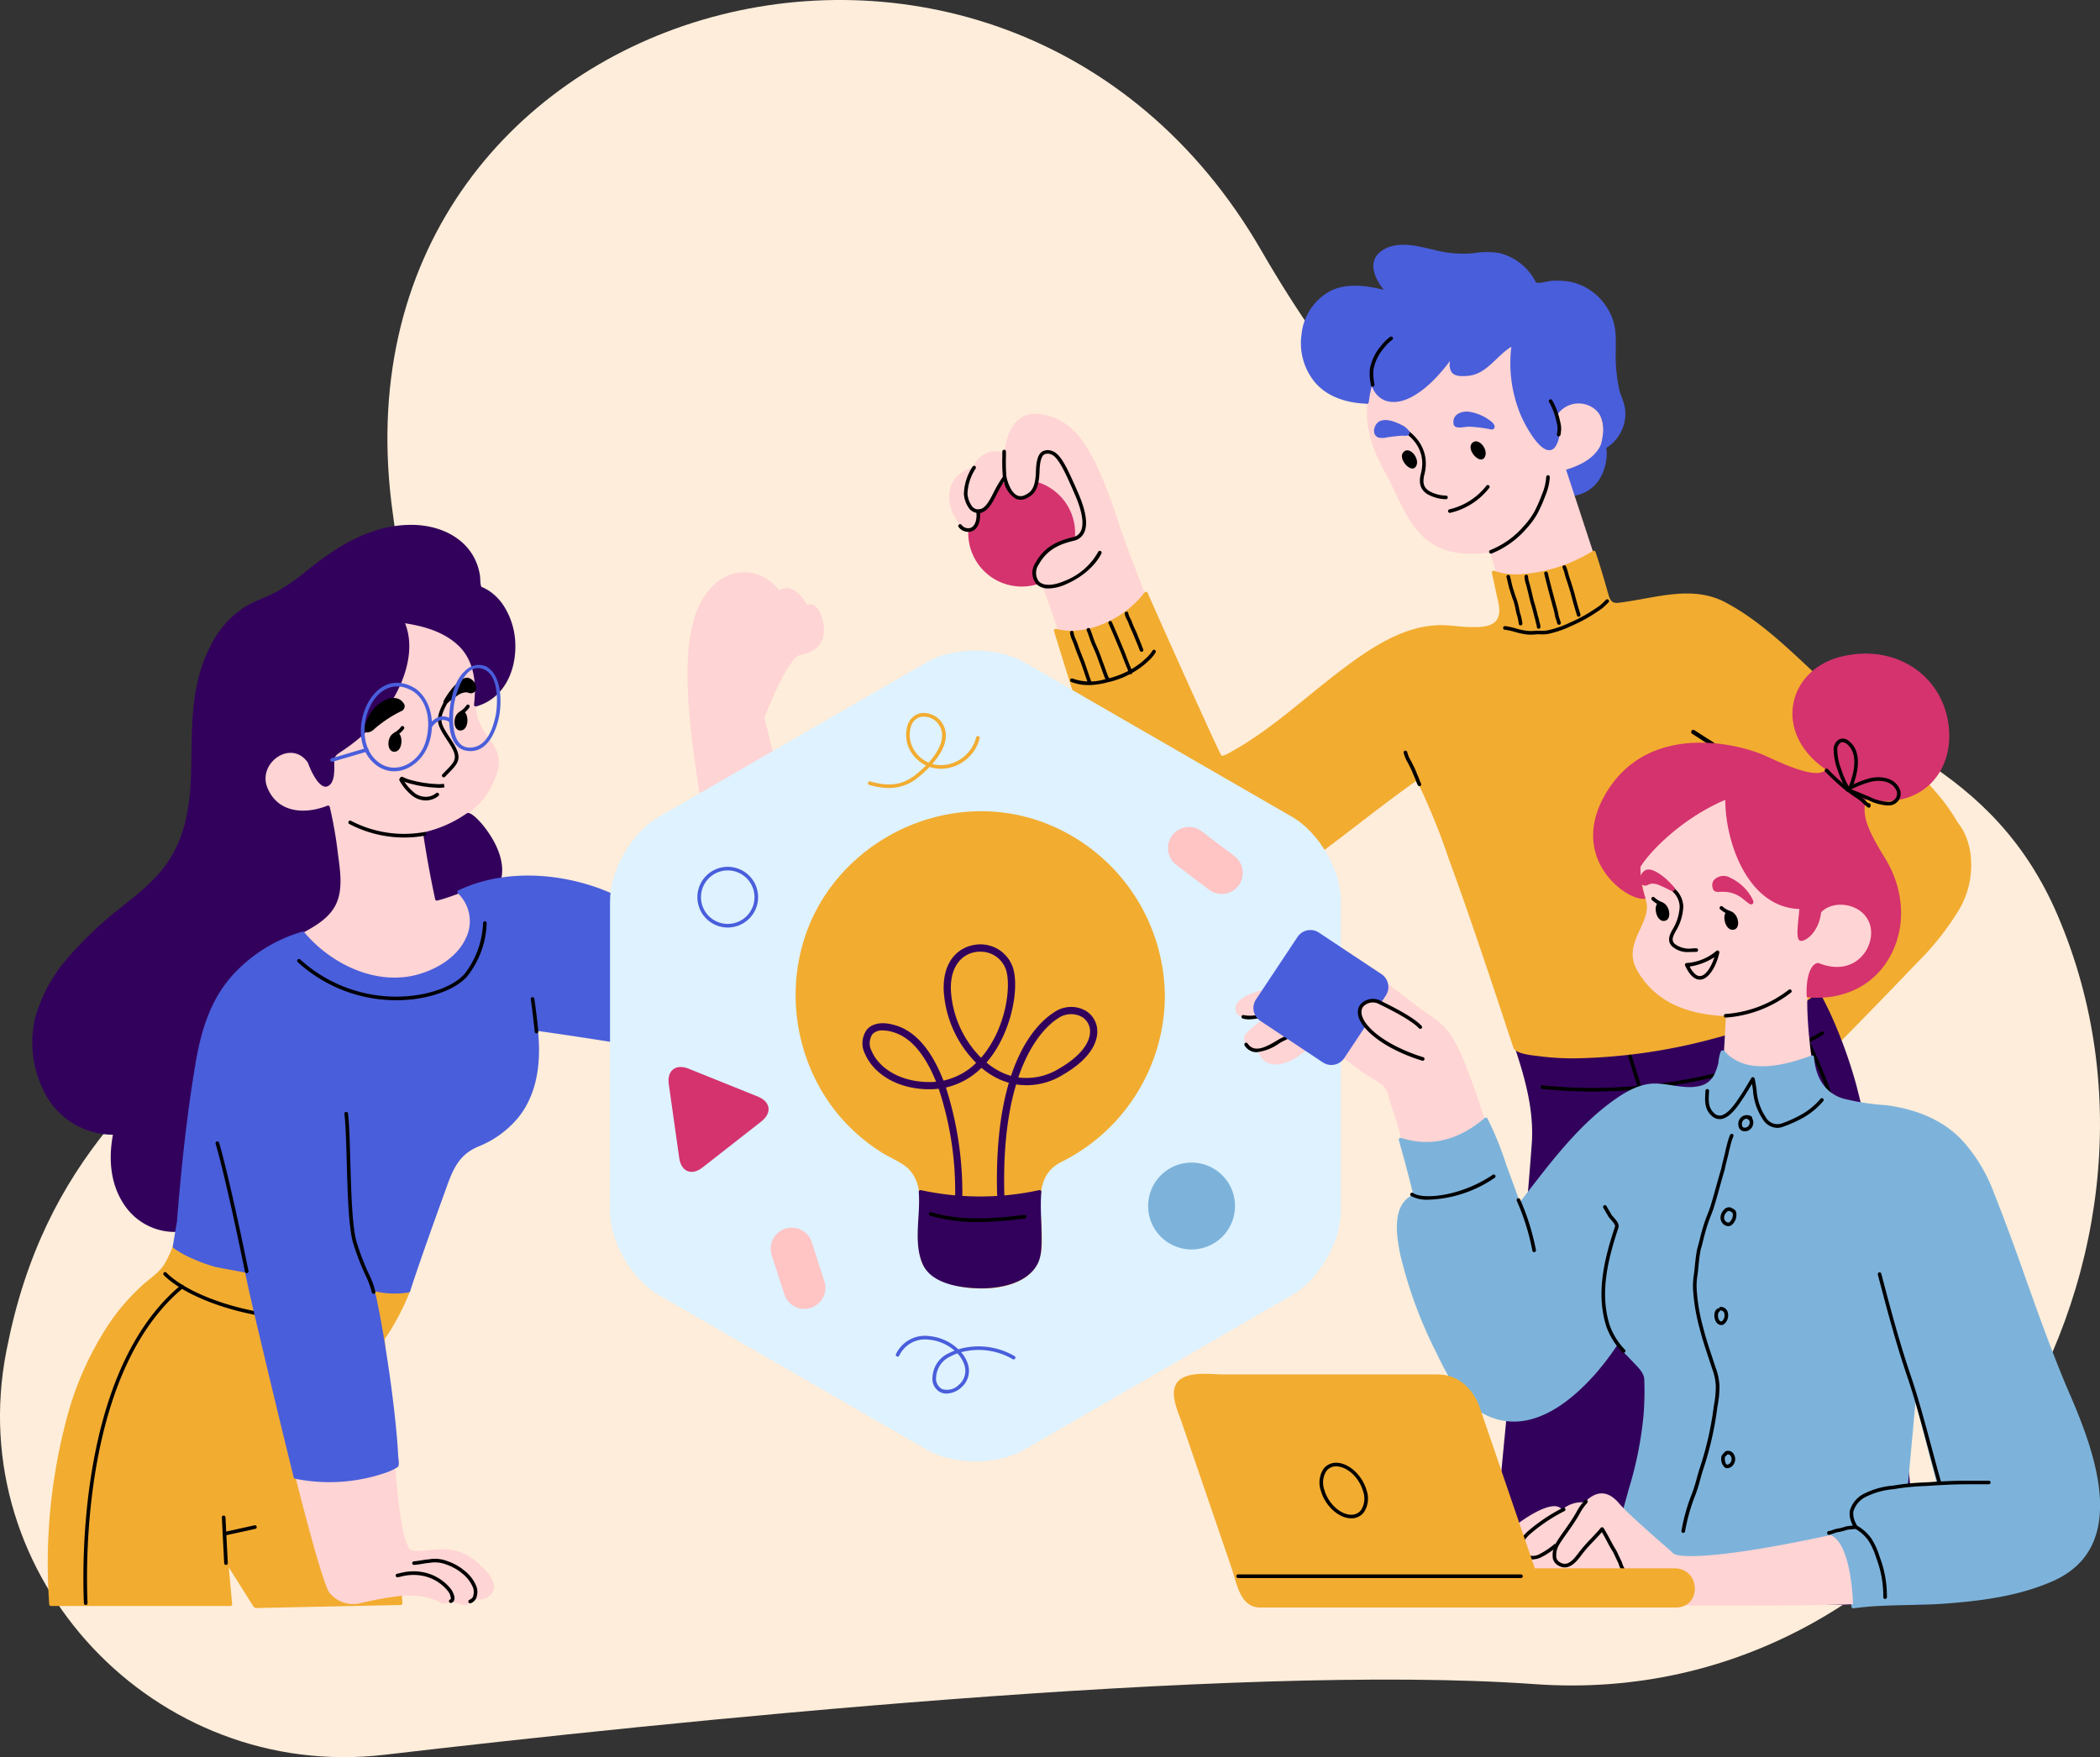 <svg xmlns="http://www.w3.org/2000/svg" xmlns:xlink="http://www.w3.org/1999/xlink" width="348.116" height="291.33" viewBox="0 0 348.116 291.33">
  <rect x="0" y="0" width="348.116" height="291.33" fill="#333333" stroke="none"/>
  <defs>
    <clipPath id="clip-path">
      <rect id="Rectángulo_401717" data-name="Rectángulo 401717" width="342.788" height="226.073" fill="none"/>
    </clipPath>
  </defs>
  <g id="Grupo_1099859" data-name="Grupo 1099859" transform="translate(-205.814 -2317.001)">
    <path id="Trazado_873687" data-name="Trazado 873687" d="M63.732,290.937C25.744,295.381-6.3,261.567,1.059,223.981q.28-1.43.607-2.9C15.594,158.441,77.366,171.26,65.138,85.3S166.186-32.867,209.113,41.576c48.183,83.556,111.158,61.675,131.962,110.14,25.04,58.336-19.72,132.3-86.687,127.508-49.774-3.565-145.026,6.375-190.655,11.713" transform="translate(205.814 2317)" fill="#feedda" fill-rule="evenodd"/>
    <g id="Grupo_1099858" data-name="Grupo 1099858" transform="translate(211.142 2357.576)">
      <g id="Grupo_1099857" data-name="Grupo 1099857" clip-path="url(#clip-path)">
        <path id="Trazado_874574" data-name="Trazado 874574" d="M492.268,163.777c1.882,2.769,4.747,4.556,2.06,7.089-3,2.827-11.25,11.4-11.25,11.4l7.416,16.275s11.627-11.736,17.716-18.268,9.377-13.259,5.391-20.235-21.334,3.737-21.334,3.737" transform="translate(-194.153 -63.373)" fill="#f2ac30"/>
        <path id="Trazado_874575" data-name="Trazado 874575" d="M491.812,163.664c.8,1.135,1.758,2.152,2.543,3.3,1.069,1.565.273,2.745-.922,3.893-1.448,1.393-2.855,2.826-4.264,4.257q-3.269,3.319-6.5,6.68a.308.308,0,0,0-.047.362q3.709,8.137,7.416,16.276a.3.3,0,0,0,.469.061q4.474-4.518,8.906-9.074,3.476-3.57,6.911-7.176a45.632,45.632,0,0,0,7.015-8.821,14.554,14.554,0,0,0,1.874-9.744c-.41-2.3-1.5-4.984-3.745-6.012-3.8-1.737-8.94.441-12.446,1.94a54.183,54.183,0,0,0-7.1,3.651c-.328.2-.028.72.3.516a53.689,53.689,0,0,1,8.96-4.4,22.014,22.014,0,0,1,7.144-1.653c2.924-.082,4.545,1.289,5.653,3.914,3.454,8.187-3.679,15.569-8.849,21-4.257,4.471-8.58,8.882-12.913,13.278q-1.064,1.081-2.131,2.159l.47.061-7.392-16.223c-.088-.193-.191.434-.011.246l.348-.361q.822-.852,1.645-1.7,2.587-2.671,5.2-5.316,1.269-1.286,2.553-2.557a12.76,12.76,0,0,0,2.14-2.2c1.505-2.549-1.36-4.748-2.707-6.651-.221-.312-.739-.014-.516.3" transform="translate(-193.954 -63.109)" fill="#f2ac30"/>
        <path id="Trazado_874576" data-name="Trazado 874576" d="M411.358,231.236c-.356,4.864-4.694,50.82-7.143,76.681h27l7.378-63.23,6.064,63.23H475.5c-2.208-21.808-5.775-56.65-6.675-63.063-1.33-9.467-3.156-26.186-11.128-39.8-5.481-.831-49.491,9.412-49.491,9.412,1,2.988,3.654,9.964,3.155,16.773" transform="translate(-162.457 -82.392)" fill="#32015c"/>
        <path id="Trazado_874577" data-name="Trazado 874577" d="M406.335,279.948q-1.307,13.881-2.626,27.762h.6q1.825-19.254,3.639-38.51c1.194-12.715,2.569-25.434,3.51-38.171.352-5.742-1.267-11.179-3.066-16.555q9.11-2.116,18.257-4.071c9.1-1.957,18.3-4.126,27.57-5.142.776-.085,2.845-.563,3.272.174a65.659,65.659,0,0,1,5.243,11.88,122.469,122.469,0,0,1,4.842,21.934c1.1,7.636,1.916,15.3,2.732,22.973q2.42,22.737,4.694,45.488h.6q-2.19-21.684-4.467-43.357c-.778-7.355-1.53-14.714-2.532-22.042a157.765,157.765,0,0,0-3.994-20.939,78.918,78.918,0,0,0-4.062-11.275,59.771,59.771,0,0,0-2.791-5.4c-.16-.275-.821-.194-1.086-.195a56.137,56.137,0,0,0-9.622,1.234c-4.928.854-9.832,1.845-14.728,2.862q-11.787,2.45-23.516,5.171l-.877.2a.3.3,0,0,0-.209.368c1.822,5.422,3.5,10.9,3.145,16.694-1.2,16.325-2.985,32.624-4.52,48.92" transform="translate(-162.254 -82.185)" fill="#32015c"/>
        <path id="Trazado_874578" data-name="Trazado 874578" d="M456.84,271.16a.3.3,0,0,0-.6,0q-2.314,19.829-4.627,39.656-1.376,11.787-2.751,23.574h.6q1.41-12.084,2.82-24.167,2.116-18.125,4.23-36.25,1.775,18.5,3.548,36.993l2.246,23.424h.6q-1.166-12.158-2.333-24.316-1.866-19.458-3.732-38.914" transform="translate(-180.402 -108.866)" fill="#32015c"/>
        <path id="Trazado_874579" data-name="Trazado 874579" d="M272.389,83.255c-.663-1.992-3.431-9.855-3.431-9.855s-8.083-5.092-11.626-7.084S252.24,57.458,258,55.8c1.55-2.879,3.919-3.13,5.248-2.356.885-6.532,4.19-7.319,7.843-6.1s5.878,4.356,8.092,9.338,2.732,7.644,4.614,12.626,3.321,8.748,3.321,8.748-4.319,9.078-14.726,5.2" transform="translate(-102.153 -18.834)" fill="#ffd4d4"/>
        <path id="Trazado_874580" data-name="Trazado 874580" d="M277.172,73.992a8.857,8.857,0,1,1-8.857-8.857,8.857,8.857,0,0,1,8.857,8.857" transform="translate(-104.278 -26.178)" fill="#d4336e"/>
        <path id="Trazado_874581" data-name="Trazado 874581" d="M257.023,68.055c1.246,1.411,3.322.664,2.99-2.407,2.075-.167,2.49-3.073,4.4-5.648.831,3.322,2.326,3.737,3.4,3.238s1.993-1.162,2.075-4.234,1-3.9,2.326-3.487,2.492,3.487,4.151,7.307,1.827,6.809-.582,7.389-4.566,1.5-5.977,4.069.249,5.065,4.651,3.156,5.729-4.983,5.729-4.983a44.33,44.33,0,0,0-2.657-14.032c-2.574-6.312-8.388-4.983-8.388-4.983l-6.891,5.149-5.48,5.9" transform="translate(-103.2 -21.431)" fill="#ffd4d4"/>
        <path id="Trazado_874582" data-name="Trazado 874582" d="M424.688,63.087c3.21.277,6.589-3.322,5.813-7.639s-7.585,2.269-7.585,2.269Z" transform="translate(-169.973 -21.695)" fill="#495edb"/>
        <path id="Trazado_874583" data-name="Trazado 874583" d="M424.486,63.166a6.053,6.053,0,0,0,5.51-3.58c.689-1.328,1.483-4.888-.23-5.864-2.284-1.3-5.767,2.125-7.263,3.564a.3.3,0,0,0-.077.291l1.772,5.37c.12.364.7.209.577-.159q-.755-2.291-1.512-4.582l-.236-.715c.02.062-.211.318.106.023.51-.473,1.043-.92,1.587-1.353,1-.795,4.088-3.284,5.108-1.468.861,1.531.075,3.928-.739,5.291a5.208,5.208,0,0,1-4.6,2.585c-.385-.017-.385.581,0,.6" transform="translate(-169.772 -21.475)" fill="#495edb"/>
        <path id="Trazado_874584" data-name="Trazado 874584" d="M370.526,31.231c-.664,4.206-1.44,7.834,2.325,14.587s5.093,15.251,17.493,13.534A43.024,43.024,0,0,1,391.9,65l16.274-3.542-5.2-15.834c6.921-2.046,6.807-6.4,5.589-9.274s-12.01-14.306-15.886-15.3-18.156-.221-22.142,10.186" transform="translate(-148.695 -8.329)" fill="#ffd4d4"/>
        <path id="Trazado_874585" data-name="Trazado 874585" d="M400.892,57.3c1.021-1.141-.843-3.6-1.923-2.561s1.086,3.5,1.923,2.561" transform="translate(-160.23 -21.898)"/>
        <path id="Trazado_874586" data-name="Trazado 874586" d="M381.871,59.8c1.02-1.142-.845-3.6-1.925-2.561s1.088,3.5,1.925,2.561" transform="translate(-152.585 -22.903)"/>
        <path id="Trazado_874587" data-name="Trazado 874587" d="M386.361,62.271a6.458,6.458,0,0,1-3.133-.867c-1.446-.964-1.3-2.349-.975-3.579.7-3.04-.723-5.7-3.913-7.294a.3.3,0,1,1,.267-.535c3.407,1.7,4.988,4.681,4.227,7.974-.344,1.289-.344,2.223.7,2.923a5.862,5.862,0,0,0,2.825.78.3.3,0,0,1,0,.6" transform="translate(-151.991 -20.081)"/>
        <path id="Trazado_874588" data-name="Trazado 874588" d="M392.727,71.217a.3.3,0,0,1-.069-.59,10.9,10.9,0,0,0,6.152-3.944.3.3,0,0,1,.458.385,11.457,11.457,0,0,1-6.471,4.14.278.278,0,0,1-.069.008" transform="translate(-157.72 -26.758)"/>
        <path id="Trazado_874589" data-name="Trazado 874589" d="M404.111,76.891a.3.3,0,0,1-.108-.578,14.479,14.479,0,0,0,5.153-3.526l.251-.286a13.149,13.149,0,0,0,1.858-2.469,24.058,24.058,0,0,0,1.312-2.953,8.76,8.76,0,0,0,.7-2.887.3.3,0,1,1,.6,0,9.262,9.262,0,0,1-.74,3.1,24.648,24.648,0,0,1-1.344,3.025,13.61,13.61,0,0,1-1.938,2.586l-.26.295a15.088,15.088,0,0,1-5.376,3.679.3.3,0,0,1-.108.02" transform="translate(-162.295 -25.679)"/>
        <path id="Trazado_874590" data-name="Trazado 874590" d="M394.455,48.562c-.443-1.439,1.272-2.382,3.709-1.384s2.915,2.11,2.159,1.937c-4.373-1-5.591.056-5.868-.553" transform="translate(-158.507 -18.795)" fill="#495edb"/>
        <path id="Trazado_874591" data-name="Trazado 874591" d="M394.558,48.281c-.489-2.091,2.717-1.284,3.657-.88a6.076,6.076,0,0,1,1.7,1.062l.125.132q.135.376.173.031c-.42-.063-.839-.175-1.258-.248a14.235,14.235,0,0,0-3-.2c-.2.007-1.318.236-1.432.033a.3.3,0,0,0-.516.3c.384.685,1.793.261,2.391.249a22.353,22.353,0,0,1,3.77.458.475.475,0,0,0,.592-.429c0-.455-.5-.856-.825-1.089a7.845,7.845,0,0,0-3.312-1.4c-1.41-.221-3.03.5-2.647,2.138.089.376.664.217.577-.159" transform="translate(-158.321 -18.594)" fill="#495edb"/>
        <path id="Trazado_874592" data-name="Trazado 874592" d="M377,50.14c-1.551-.885-3.6-1.383-4.263-.5s-.111,1.938.554,1.882a30.378,30.378,0,0,1,4.208-.388c.553,0,0-.608-.5-1" transform="translate(-149.684 -19.765)" fill="#495edb"/>
        <path id="Trazado_874593" data-name="Trazado 874593" d="M376.945,49.65c-1.074-.588-2.894-1.464-4.126-.83-.9.464-1.356,2.2-.19,2.672a2.921,2.921,0,0,0,1.486-.031c.819-.112,1.638-.22,2.464-.266.414-.023.952.145,1.2-.269.262-.432-.533-1.028-.775-1.229-.295-.245-.721.176-.423.423.146.121.757.48.386.469a9.129,9.129,0,0,0-1.062.056c-.72.063-1.438.169-2.153.267-.223.031-.445.06-.669.082q-.686-.112-.527-.962c.084-.59.563-.736,1.029-.783a5.73,5.73,0,0,1,3.056.918c.338.185.64-.331.3-.516" transform="translate(-149.482 -19.532)" fill="#495edb"/>
        <path id="Trazado_874594" data-name="Trazado 874594" d="M387.111,16.578c-.776,3.986.221,11.9,4.1,16.054s3.322-3.266,2.879-4.484c2.214-2.545,6.409-3.022,8.016,1.075.5,1.659-.363,4.737-.363,4.737,2.891-1.1,4.306-5.258,3.253-7.583s-1.439-6.865-1.162-10.409S400.562,4.4,390.764,6.945c-2.775-4.822-5.627-5.735-10.644-4.984-4.556.682-9.654-2.406-13.474-1.132-2.525.842-4,3.571-.184,7.39-5.924-1.661-11.238-1.439-13.562,4.429s.662,13.452,9.909,13.618a19.455,19.455,0,0,1,.8-3.723c.72,4.318,4.346,4.386,7.723,1.785a32.869,32.869,0,0,0,6.035-6.477c-1.33,3.6-.167,4.041,2.435,3.765s5.592-4.319,7.308-5.038" transform="translate(-141.53 -0.208)" fill="#495edb"/>
        <path id="Trazado_874595" data-name="Trazado 874595" d="M386.631,16.291a22.38,22.38,0,0,0,1.432,11.858c.444,1.129,3.589,7.513,5.624,5.544a4.116,4.116,0,0,0,.816-2.885,12.661,12.661,0,0,0-.1-1.824c-.078-.658-.3-.859.17-1.313a4.277,4.277,0,0,1,6.127-.123c1.571,1.638,1.1,4.148.558,6.125a.3.3,0,0,0,.439.338,6.693,6.693,0,0,0,3.742-6.331c-.023-1.274-.727-2.473-1.016-3.7a27.033,27.033,0,0,1-.57-6.38c.016-2.185.111-3.888-.786-5.937A9.765,9.765,0,0,0,398.71,6.99a8.994,8.994,0,0,0-3.27-.968,13.689,13.689,0,0,0-2.275-.033c-.462.03-2.345.58-2.572.194a9.242,9.242,0,0,0-6.1-4.813,13.228,13.228,0,0,0-4.135.025,18.326,18.326,0,0,1-6.425-.5c-2.81-.627-6.248-1.689-8.854.1-2.844,1.954-.794,5.383.983,7.233l.291-.5c-3.034-.83-6.672-1.537-9.659-.141a9.207,9.207,0,0,0-4.927,7.275,10.205,10.205,0,0,0,2.069,7.761c2.1,2.651,5.54,3.637,8.784,3.739a.306.306,0,0,0,.3-.3,19.077,19.077,0,0,1,.791-3.644h-.577c.713,3.634,3.644,4.483,6.759,2.883,3.053-1.568,5.618-4.716,7.545-7.5l-.547-.23c-.37,1.049-.91,2.436-.282,3.495.5.849,1.863.738,2.675.681,3.373-.24,4.989-3.772,7.79-5.111.348-.166.045-.682-.3-.516-2.076.992-3.526,3.1-5.465,4.332a4.976,4.976,0,0,1-3.559.66c-1.505-.287-.589-2.508-.28-3.38.119-.339-.365-.494-.547-.231a31.4,31.4,0,0,1-5.223,5.8,8.28,8.28,0,0,1-4.651,2.279c-2.017.154-3-1.585-3.337-3.311-.061-.31-.49-.261-.577,0a19.888,19.888,0,0,0-.812,3.8l.3-.3a11.116,11.116,0,0,1-8.156-3.323,9.317,9.317,0,0,1-2.17-6.961,8.857,8.857,0,0,1,4.394-7.233c2.869-1.51,6.555-.749,9.5.057a.3.3,0,0,0,.291-.5c-2.01-2.091-3.576-5.564.052-6.891,2.97-1.086,6.634.526,9.59,1.028,2.763.469,5.457-.411,8.206.009,2.812.431,4.619,2.627,5.984,4.942a.3.3,0,0,0,.338.137c3.279-.8,6.708-.647,9.4,1.575a9.518,9.518,0,0,1,3.26,6.059c.175,1.434-.079,2.932-.048,4.377a26.568,26.568,0,0,0,.675,5.5c.4,1.716,1.124,2.936.747,4.772a5.8,5.8,0,0,1-3.291,4.186l.44.337c.7-2.565.961-5.258-1.2-7.181-2.121-1.885-5.249-.769-6.949,1.078a.3.3,0,0,0-.077.291,9.086,9.086,0,0,1,.218,3.88c-.421,3.051-2.882.107-3.737-1.139a20.5,20.5,0,0,1-2.879-14.311c.068-.377-.508-.538-.577-.159" transform="translate(-141.339 0)" fill="#495edb"/>
        <path id="Trazado_874596" data-name="Trazado 874596" d="M371.208,33.777a.3.3,0,0,1-.3-.26l-.053-.382a8.321,8.321,0,0,1-.113-2.242,8.016,8.016,0,0,1,1.84-3.862,7.322,7.322,0,0,1,1.5-1.492.3.3,0,1,1,.342.49,6.82,6.82,0,0,0-1.378,1.381,7.428,7.428,0,0,0-1.71,3.569,7.889,7.889,0,0,0,.113,2.073l.054.387a.3.3,0,0,1-.258.336l-.039,0" transform="translate(-148.99 -10.243)"/>
        <path id="Trazado_874597" data-name="Trazado 874597" d="M422.006,49.007a.3.3,0,0,1-.046,0,.29.29,0,0,1-.248-.334,5.863,5.863,0,0,0,.107-.947,3.992,3.992,0,0,0-.1-.819c-.1-.456-.216-.971-.38-1.468a10.338,10.338,0,0,0-.914-2.1.3.3,0,1,1,.516-.3,10.892,10.892,0,0,1,.968,2.221,15.5,15.5,0,0,1,.394,1.519,4.571,4.571,0,0,1,.118.95,6.271,6.271,0,0,1-.111,1.024.312.312,0,0,1-.3.26" transform="translate(-168.954 -17.236)"/>
        <path id="Trazado_874598" data-name="Trazado 874598" d="M283.707,98.266c3.488,1,11.127-.83,14.948-6.144,2.658,5.979,11.626,26.073,12.289,27.07s8.8-4.983,18.1-12.456,14.946-9.631,20.593-8.967,8.3-.166,7.806-3.322-1.162-5.813-1.162-5.813,6.476,2.657,16.607-3.322c2.159,6.312,1.993,7.474,2.824,8.47s8.3-2.158,15.445-1.161,21.867,16.73,28.841,23.251c8.525,7.971,18.406,16.607,13.618,26.241-3.343,6.723-15.388,1.992-15.388,1.992s-1-2.989-6.312-8.3-14.283-14.45-14.283-14.45,10.518,31.667,12.511,36.482c-10.629,8.968-41.788,13.512-50.234,9.672-2.764-8.293-12.1-37.02-16.251-44.826-12.622,8.8-21.424,17.273-28.9,19.929S300.647,147.922,294,129.82c-3.8-10.365-10.3-31.554-10.3-31.554" transform="translate(-114.024 -34.288)" fill="#f2ac30"/>
        <path id="Trazado_874599" data-name="Trazado 874599" d="M283.424,98.353c5.456,1.429,12.084-1.981,15.285-6.282h-.517c3.9,8.766,7.678,17.61,11.861,26.243.376.776.59,1.275,1.547.961,2.21-.724,4.261-2.469,6.118-3.8,6.879-4.932,13.1-11.023,20.564-15.074a21.027,21.027,0,0,1,7.735-2.575c2.7-.288,5.362.444,8.062.175,1.627-.162,3.241-.854,3.493-2.63a12.218,12.218,0,0,0-.5-3.806c-.208-1.075-.438-2.149-.7-3.212l-.368.368a11.92,11.92,0,0,0,4.584.592c4.351-.09,8.539-1.791,12.254-3.943l-.439-.179c.845,2.489,1.422,5.083,2.312,7.552.481,1.333,1.237,1.417,2.572,1.236,3.717-.506,7.269-1.472,11.059-1.455a13.814,13.814,0,0,1,7.589,2.361c5.444,3.356,10.165,7.981,14.761,12.383,4.684,4.486,9.4,8.951,14.044,13.478,5.367,5.233,12.113,12.557,8.618,20.6-2.267,5.215-9.224,4.1-13.607,2.814q-.772-.226-1.526-.5c-.284-.105.133.266.074.11-.065-.174-.143-.343-.222-.511a25.555,25.555,0,0,0-4.266-5.894c-4.413-4.939-9.338-9.486-13.984-14.208q-1.091-1.108-2.179-2.217a.3.3,0,0,0-.5.291q3.545,10.671,7.163,21.318c1.451,4.264,2.9,8.529,4.437,12.763.217.6.437,1.193.666,1.785.091.236.2.428.124.49a20.845,20.845,0,0,1-1.683,1.233,38.412,38.412,0,0,1-7.246,3.651,86.306,86.306,0,0,1-17.986,4.733,72.529,72.529,0,0,1-17.04,1.039,26.8,26.8,0,0,1-3.139-.42c-.375-.074-2.362-.355-2.5-.764q-.946-2.835-1.881-5.675-2.784-8.4-5.669-16.754c-1.525-4.386-3.086-8.761-4.745-13.1a83.937,83.937,0,0,0-3.932-9.2.3.3,0,0,0-.409-.107c-6.892,4.822-13.342,10.236-20.22,15.074a38.355,38.355,0,0,1-13.69,6.417c-4.868,1.081-8.459-1.346-11.1-5.327-3.724-5.609-5.564-12.544-7.664-18.888q-3.546-10.713-6.839-21.51c-.112-.367-.69-.211-.577.159,2.862,9.337,5.8,18.661,8.993,27.889,1.962,5.663,4,12.238,8.668,16.308,2.891,2.52,6.451,2.6,9.983,1.618a42.346,42.346,0,0,0,13.206-6.628c6.632-4.706,12.877-9.931,19.543-14.6l-.409-.107a108.8,108.8,0,0,1,5.456,13.29c2.165,5.891,4.2,11.83,6.208,17.777,1.519,4.5,3,9.014,4.5,13.52.359,1.079,3.374,1.282,4.319,1.418a43.27,43.27,0,0,0,6.979.322,93.833,93.833,0,0,0,21.8-3.226c6.134-1.609,12.741-3.772,17.693-7.888a.29.29,0,0,0,.077-.291c-2.682-6.531-4.744-13.363-7-20.048q-2.775-8.21-5.508-16.434l-.5.291q5.076,5.171,10.174,10.319c2.536,2.56,5.182,5.039,7.468,7.83a16.259,16.259,0,0,1,2.873,4.465c.215.6,2.186.865,2.677,1a21.52,21.52,0,0,0,6.738.819,7.874,7.874,0,0,0,5.821-2.624c1.8-2.188,2.219-5.47,1.854-8.181-.446-3.313-2.371-6.3-4.371-8.885a77.544,77.544,0,0,0-8.605-8.923c-4.51-4.217-8.854-8.6-13.363-12.82-4.287-4.009-8.8-8.267-14.04-11.01-5.635-2.949-11.868-.551-17.742.106-1.251.14-1.414-.769-1.707-1.794-.637-2.224-1.278-4.435-2.021-6.627a.3.3,0,0,0-.44-.179,25.946,25.946,0,0,1-11.952,3.862,11.088,11.088,0,0,1-4.425-.57c-.223-.09-.417.167-.368.367.264,1.065.487,2.138.7,3.213.294,1.483,1.105,3.637-.161,4.87-.988.961-2.854.895-4.112.883-1.6-.015-3.169-.316-4.764-.322-6.18-.026-11.782,3.8-16.512,7.362-6.095,4.588-11.819,10.063-18.552,13.741-.237.13-1.292.767-1.464.46-.253-.453-.467-.931-.688-1.4-.9-1.9-1.768-3.813-2.637-5.726q-4.5-9.888-8.891-19.823c-.1-.228-.4-.158-.517,0-3.035,4.079-9.433,7.363-14.61,6.007a.3.3,0,0,0-.159.577" transform="translate(-113.82 -34.087)" fill="#f2ac30"/>
        <path id="Trazado_874600" data-name="Trazado 874600" d="M271.664,79.86a2.724,2.724,0,0,1-2.1-.8,2.968,2.968,0,0,1-.053-3.473c1.514-2.76,3.859-3.657,6.17-4.215A1.854,1.854,0,0,0,277,70.379c.574-1.151.24-3.278-.937-5.988-1.483-3.413-2.764-6.361-3.989-6.743a1.3,1.3,0,0,0-1.169.028c-.453.324-.7,1.26-.746,2.784-.086,3.235-1.112,3.974-2.248,4.5a1.973,1.973,0,0,1-1.726.01,4.346,4.346,0,0,1-1.923-2.828,22.419,22.419,0,0,0-1.214,2.152c-.767,1.49-1.436,2.791-2.746,3.06.093,1.487-.376,2.6-1.28,3a1.947,1.947,0,0,1-2.256-.646.3.3,0,0,1,.449-.4,1.372,1.372,0,0,0,1.567.5c.549-.243,1.074-1.072.9-2.673a.3.3,0,0,1,.273-.33c1.179-.095,1.789-1.28,2.561-2.779a19.184,19.184,0,0,1,1.624-2.748.3.3,0,0,1,.3-.115.3.3,0,0,1,.232.221c.516,2.069,1.249,2.8,1.773,3.053a1.4,1.4,0,0,0,1.216-.014c1.029-.475,1.824-1.069,1.9-3.971.048-1.77.365-2.8,1-3.255a1.889,1.889,0,0,1,1.694-.112c1.418.441,2.525,2.853,4.361,7.076.883,2.034,1.761,4.81.922,6.492a2.445,2.445,0,0,1-1.709,1.307c-2.176.527-4.384,1.366-5.785,3.922a2.4,2.4,0,0,0-.029,2.782c.743.817,2.352.8,4.3-.044a10.81,10.81,0,0,0,5.573-4.828.3.3,0,0,1,.549.238c-.056.13-1.426,3.2-5.884,5.138a7.437,7.437,0,0,1-2.882.7" transform="translate(-103.165 -22.881)"/>
        <path id="Trazado_874601" data-name="Trazado 874601" d="M290.686,118.142a7.445,7.445,0,0,1-2.851-.531.3.3,0,0,1,.227-.554,8.64,8.64,0,0,0,5.541.072,14.011,14.011,0,0,0,6.186-3c.113-.114.247-.238.385-.366a5.41,5.41,0,0,0,1.133-1.3.3.3,0,1,1,.522.291,5.941,5.941,0,0,1-1.249,1.45c-.132.122-.261.241-.379.36a14.563,14.563,0,0,1-6.45,3.151,12.189,12.189,0,0,1-3.065.434" transform="translate(-115.609 -45.135)"/>
        <path id="Trazado_874602" data-name="Trazado 874602" d="M290.885,115.818a.3.3,0,0,1-.281-.2c-.184-.5-.358-1.015-.533-1.533-.248-.728-.5-1.482-.794-2.226-.309-.772-.661-1.648-.947-2.505-.074-.223-.168-.44-.261-.656a4.341,4.341,0,0,1-.417-1.35.3.3,0,1,1,.6-.05,3.892,3.892,0,0,0,.37,1.163c.1.231.2.464.281.7.28.84.628,1.708.935,2.474s.555,1.519.8,2.254c.175.513.347,1.021.529,1.519a.3.3,0,0,1-.178.384.309.309,0,0,1-.1.018" transform="translate(-115.609 -43.015)"/>
        <path id="Trazado_874603" data-name="Trazado 874603" d="M295.789,115.132a.3.3,0,0,1-.254-.141,6.061,6.061,0,0,1-.5-1.145c-.061-.17-.123-.34-.189-.507-.117-.349-.241-.681-.365-1.013s-.249-.664-.361-1c-.238-.668-.542-1.4-.928-2.239-.172-.4-.314-.813-.451-1.211s-.275-.8-.437-1.176a.3.3,0,1,1,.549-.236c.172.4.315.815.454,1.217s.271.788.432,1.163c.391.846.7,1.6.947,2.287.111.331.233.656.355.981s.255.678.367,1.019c.063.155.127.333.191.51a5.561,5.561,0,0,0,.445,1.03.3.3,0,0,1-.1.412.294.294,0,0,1-.158.045" transform="translate(-117.469 -42.717)"/>
        <path id="Trazado_874604" data-name="Trazado 874604" d="M301.97,113.1a.3.3,0,0,1-.29-.226,6.756,6.756,0,0,0-.336-.9c-.075-.176-.148-.349-.208-.507-.138-.329-.264-.668-.392-1.007s-.244-.651-.379-.977l-.032-.077c-.642-1.551-1.306-3.155-2.014-4.731a.3.3,0,0,1,.546-.245c.711,1.584,1.376,3.192,2.02,4.748l.032.077c.138.332.263.664.387,1s.249.664.388,1c.06.161.13.325.2.493a7.236,7.236,0,0,1,.366.989.3.3,0,0,1-.29.372" transform="translate(-119.887 -41.898)"/>
        <path id="Trazado_874605" data-name="Trazado 874605" d="M305.621,108.382a.3.3,0,0,1-.267-.164,5.23,5.23,0,0,1-.238-.592,5.065,5.065,0,0,0-.205-.517l-.848-2.056a15.158,15.158,0,0,1-.664-1.58c-.039-.091-.1-.215-.17-.344a3.346,3.346,0,0,1-.4-1.042.3.3,0,1,1,.593-.075,2.946,2.946,0,0,0,.336.844c.074.143.144.28.2.406a15.12,15.12,0,0,0,.647,1.54l.18.391.67,1.673a5.205,5.205,0,0,1,.224.561,4.652,4.652,0,0,0,.208.523.3.3,0,0,1-.132.4.3.3,0,0,1-.135.032" transform="translate(-121.71 -40.894)"/>
        <path id="Trazado_874606" data-name="Trazado 874606" d="M410.971,99.882a.3.3,0,0,1-.3-.27,8.4,8.4,0,0,0-.373-1.65c-.061-.257-.108-.486-.155-.714a12.064,12.064,0,0,0-.343-1.389c-.271-.7-.494-1.429-.71-2.129-.1-.355-.168-.663-.238-.97s-.137-.6-.219-.9a.3.3,0,0,1,.577-.158c.084.309.154.619.225.928s.135.6.217.9c.222.718.441,1.433.71,2.131a12.777,12.777,0,0,1,.367,1.469c.046.224.092.449.145.673a8.584,8.584,0,0,1,.392,1.754.3.3,0,0,1-.267.327h-.031" transform="translate(-164.23 -36.766)"/>
        <path id="Trazado_874607" data-name="Trazado 874607" d="M415.971,100.434a.3.3,0,0,1-.3-.3,1.849,1.849,0,0,0-.1-.5c-.02-.07-.04-.137-.056-.2a7.149,7.149,0,0,0-.269-1.03c-.185-.855-.424-1.664-.612-2.277-.116-.433-.215-.856-.313-1.278s-.19-.816-.3-1.224c-.041-.2-.1-.4-.157-.594a4.431,4.431,0,0,1-.241-1.254.3.3,0,1,1,.6,0,3.983,3.983,0,0,0,.216,1.084c.063.215.125.425.166.628.106.4.2.81.3,1.223s.194.833.306,1.25c.188.613.431,1.438.613,2.284a7.388,7.388,0,0,1,.278,1.066l.044.15a2.357,2.357,0,0,1,.127.673.3.3,0,0,1-.3.3" transform="translate(-166.238 -36.766)"/>
        <path id="Trazado_874608" data-name="Trazado 874608" d="M421.541,99.4a.3.3,0,0,1-.284-.2c-.028-.086-.056-.184-.084-.284s-.054-.188-.081-.27a4.257,4.257,0,0,1-.231-.812,12.931,12.931,0,0,0-.314-1.307c-.063-.224-.124-.448-.181-.672l-.205-.765c-.38-1.419-.74-2.759-1.069-4.166a.3.3,0,0,1,.583-.136c.327,1.4.684,2.733,1.064,4.147l.207.77c.056.223.116.443.177.661a13.178,13.178,0,0,1,.327,1.361,3.708,3.708,0,0,0,.2.712c.036.105.066.209.1.312s.052.181.078.259a.3.3,0,0,1-.284.394" transform="translate(-168.433 -36.394)"/>
        <path id="Trazado_874609" data-name="Trazado 874609" d="M426.854,97.4a.3.3,0,0,1-.285-.209c-.4-1.275-.747-2.543-1.055-3.724l-.157-.513c-.171-.564-.348-1.148-.557-1.731-.094-.262-.17-.544-.246-.829a7.168,7.168,0,0,0-.352-1.087.3.3,0,1,1,.545-.246,7.568,7.568,0,0,1,.385,1.179c.072.269.142.533.231.78.215.6.393,1.19.566,1.761l.159.522c.31,1.185.65,2.445,1.051,3.707a.3.3,0,0,1-.195.376.293.293,0,0,1-.09.014" transform="translate(-170.479 -35.723)"/>
        <path id="Trazado_874610" data-name="Trazado 874610" d="M412.287,104.165a6.193,6.193,0,0,1-1.132-.1,12.515,12.515,0,0,1-1.5-.35,10.019,10.019,0,0,0-1.685-.365.3.3,0,0,1,.06-.6,10.608,10.608,0,0,1,1.785.384,12.2,12.2,0,0,0,1.441.337,6.707,6.707,0,0,0,1.813.054,7.117,7.117,0,0,1,.838-.012,5.675,5.675,0,0,0,1.075-.041,16.783,16.783,0,0,0,3.805-1.307,24.889,24.889,0,0,0,3.169-1.64c.6-.383,1.214-.772,1.811-1.206.314-.263.657-.606.961-.91a.3.3,0,1,1,.423.422c-.312.313-.666.667-1.016.959-.627.458-1.246.851-1.845,1.231a25.612,25.612,0,0,1-3.261,1.691,17.222,17.222,0,0,1-3.949,1.35,6.168,6.168,0,0,1-1.188.05,6.683,6.683,0,0,0-.771.01c-.3.025-.575.038-.832.038" transform="translate(-163.858 -39.518)"/>
        <path id="Trazado_874611" data-name="Trazado 874611" d="M382.741,146.121a.3.3,0,0,1-.267-.165c-.131-.263-.24-.544-.344-.816s-.2-.526-.321-.762a11.834,11.834,0,0,0-.653-1.474c-.123-.276-.249-.509-.376-.743a5.7,5.7,0,0,1-.657-1.594.3.3,0,0,1,.587-.117,5.17,5.17,0,0,0,.6,1.428c.133.248.266.495.379.752a11.733,11.733,0,0,1,.674,1.521,8.311,8.311,0,0,1,.327.775c.1.271.2.527.321.763a.3.3,0,0,1-.267.433" transform="translate(-152.772 -56.351)"/>
        <path id="Trazado_874612" data-name="Trazado 874612" d="M466.316,139.636a.341.341,0,0,1-.154-.037,6.751,6.751,0,0,1-1.541-1.22c-.178-.171-.356-.344-.541-.508a12.048,12.048,0,0,0-1.767-1.246L460,135.137a.362.362,0,0,1-.109-.49.34.34,0,0,1,.475-.114l2.3,1.481a12.63,12.63,0,0,1,1.858,1.313c.2.175.383.353.568.532a6.118,6.118,0,0,0,1.378,1.1.361.361,0,0,1,.155.477.345.345,0,0,1-.309.2" transform="translate(-184.813 -54.048)"/>
        <path id="Trazado_874613" data-name="Trazado 874613" d="M492.848,200.335a.3.3,0,0,1-.281-.194l-3.862-10.38a.3.3,0,0,1,.561-.209l3.862,10.38a.3.3,0,0,1-.176.385.307.307,0,0,1-.1.019" transform="translate(-196.407 -76.104)"/>
        <path id="Trazado_874614" data-name="Trazado 874614" d="M426.655,228.047a79.533,79.533,0,0,1-8.321-.428.3.3,0,0,1-.266-.329.293.293,0,0,1,.329-.266c16.141,1.7,34.276-1.789,46.206-8.886a.3.3,0,1,1,.306.514c-10.014,5.957-24.354,9.395-38.254,9.395" transform="translate(-168.024 -87.654)"/>
        <path id="Trazado_874615" data-name="Trazado 874615" d="M487.859,242.074a7.372,7.372,0,0,1-2.886-.609c-4.423-1.87-7.934-7.757-9.324-12.434a.3.3,0,1,1,.574-.17c1.394,4.691,4.928,10.337,8.983,12.053a6.606,6.606,0,0,0,5.871-.276.3.3,0,0,1,.277.531,7.5,7.5,0,0,1-3.494.9" transform="translate(-191.162 -91.895)"/>
        <path id="Trazado_874616" data-name="Trazado 874616" d="M499.792,246.66a.3.3,0,0,1-.3-.271c-1.144-12.09-7.38-24.68-7.443-24.805a.3.3,0,1,1,.535-.267c.063.127,6.35,12.813,7.5,25.016a.3.3,0,0,1-.27.326h-.029" transform="translate(-197.747 -88.882)"/>
        <path id="Trazado_874617" data-name="Trazado 874617" d="M260.644,69.094a1.961,1.961,0,0,1-1.5-.721,4.638,4.638,0,0,1-.9-2.434,8.685,8.685,0,0,1,1.453-4.554.3.3,0,0,1,.513.307,8.129,8.129,0,0,0-1.369,4.23,4.04,4.04,0,0,0,.775,2.085,1.313,1.313,0,0,0,1.377.435.3.3,0,1,1,.175.572,1.8,1.8,0,0,1-.529.079" transform="translate(-103.789 -24.613)"/>
        <path id="Trazado_874618" data-name="Trazado 874618" d="M269.3,61.785a.3.3,0,0,1-.3-.267,30.221,30.221,0,0,1-.1-3.45c0-.32.006-.633.006-.934a.3.3,0,1,1,.6,0c0,.3,0,.618-.005.94a29.715,29.715,0,0,0,.092,3.379.3.3,0,0,1-.265.33l-.033,0" transform="translate(-108.075 -22.842)"/>
        <path id="Trazado_874619" data-name="Trazado 874619" d="M453.1,248.928a12.838,12.838,0,0,1-3.288-.492.3.3,0,0,1-.2-.2l-7.21-23.275a.3.3,0,1,1,.571-.176l7.162,23.119a9.836,9.836,0,0,0,4.411.254c-1.467-5.088-4.9-18.33-4.938-18.465a.3.3,0,1,1,.579-.151c.035.138,3.6,13.873,5.014,18.727a.3.3,0,0,1-.184.364,5.617,5.617,0,0,1-1.917.292" transform="translate(-177.799 -90.258)"/>
        <path id="Trazado_874620" data-name="Trazado 874620" d="M95.8,148.081a18.319,18.319,0,0,1-4.586,1.684c-.394.061-1.835-10.985-1.835-10.985,6.684-2.45,9.964-4.762,11.735-9.854S98,122.949,97.721,117.815c-.221-4.105.623-17.343-14.655-15.35S55.5,126.047,61.7,132.581,73.544,140,73.433,141.66s-5.979,10.739-6.31,11.181,4.207,9.41,8.857,11.294,30.446,1,19.818-16.054" transform="translate(-24.137 -41.1)" fill="#ffd4d4"/>
        <path id="Trazado_874621" data-name="Trazado 874621" d="M5.1,337.012c-.664-9.632-.664-41.021,17.77-54.639,1.495-1.163,2.713-4.65,2.713-4.65,8.248,2.158,29.4,7.806,38.751,7.308A50.834,50.834,0,0,1,60.124,293l2.933,43.843-24.081.5-4.815-7.64.663,7.307Z" transform="translate(-1.97 -111.62)" fill="#f2ac30"/>
        <path id="Trazado_874622" data-name="Trazado 874622" d="M5.179,336.811a94.179,94.179,0,0,1,2.483-29.1,53.527,53.527,0,0,1,7.378-17.125,34.916,34.916,0,0,1,6.351-7.043,12.043,12.043,0,0,0,2.762-2.733,16.465,16.465,0,0,0,1.462-3.1c.012-.033.024-.065.035-.1l-.368.209c6.3,1.648,12.6,3.268,18.961,4.65,6.423,1.395,13.252,2.978,19.87,2.669l-.288-.379a41.665,41.665,0,0,1-4.083,7.752c-.238.378-.1.883-.067,1.31q.314,4.7.629,9.4.92,13.753,1.84,27.506l.4,5.927.3-.3-18.448.382-4.194.087-1.138.023c-.512.01,0,.224-.147-.009L34.2,329.353c-.147-.233-.586-.162-.557.151q.331,3.654.663,7.307l.3-.3H4.88a.3.3,0,0,0,0,.6H34.606a.3.3,0,0,0,.3-.3q-.331-3.653-.663-7.307l-.557.151,4.712,7.477c.272.431.667.305,1.135.3l4.1-.085,19.2-.4a.3.3,0,0,0,.3-.3l-2.858-42.73q-.031-.45-.06-.9c-.024-.351-.085-.011.2-.458a41.5,41.5,0,0,0,3.986-7.647.3.3,0,0,0-.288-.379c-6.576.307-13.325-1.272-19.711-2.647-6.363-1.371-12.665-3-18.96-4.65a.3.3,0,0,0-.368.209,18.532,18.532,0,0,1-1.255,2.752c-.818,1.478-2.17,2.326-3.416,3.4a35.541,35.541,0,0,0-5.879,6.681,52.9,52.9,0,0,0-7.254,16.559,93.408,93.408,0,0,0-2.731,29.31q.02.331.042.662c.026.383.624.385.6,0" transform="translate(-1.753 -111.419)" fill="#f2ac30"/>
        <path id="Trazado_874623" data-name="Trazado 874623" d="M52.516,292.055a.289.289,0,0,1-.051,0c-6.8-1.171-13.08-3.812-15.995-6.727a.3.3,0,1,1,.423-.423c2.834,2.833,8.986,5.409,15.673,6.56a.3.3,0,0,1-.05.594" transform="translate(-14.623 -114.469)"/>
        <path id="Trazado_874624" data-name="Trazado 874624" d="M14.594,341.409a.3.3,0,0,1-.3-.286c-.283-6.346-.838-38.712,16.052-52.724a.3.3,0,1,1,.382.46C14.058,302.691,14.613,334.8,14.894,341.1a.3.3,0,0,1-.285.312h-.014" transform="translate(-5.711 -115.882)"/>
        <path id="Trazado_874625" data-name="Trazado 874625" d="M110.866,171.96c4.934-1.2,7.052-2.844,10.318-3.176,1.108-3.544-2.6-9.632-5.2-10.74a21.1,21.1,0,0,1-7.086,3.156c.775,5.228,1.971,10.76,1.971,10.76" transform="translate(-43.766 -63.519)" fill="#32015c"/>
        <path id="Trazado_874626" data-name="Trazado 874626" d="M110.748,172.038c3.44-.863,6.7-2.749,10.239-3.166a.308.308,0,0,0,.288-.219c.86-3.184-1.031-6.718-2.982-9.116-.3-.368-2.017-2.379-2.66-1.962a20.292,20.292,0,0,1-7.014,3.126.3.3,0,0,0-.209.368q.814,5.408,1.971,10.76c.081.377.658.218.577-.159q-1.152-5.346-1.971-10.76-.1.184-.209.367a14.754,14.754,0,0,0,3-.955c.611-.263,1.209-.544,1.8-.844.309-.157,2.019-1.4,2.27-1.283,2.164,1.023,3.636,3.861,4.441,5.977a8.4,8.4,0,0,1,.575,3.466c-.061,1.063-1.8.968-2.664,1.242-2.566.81-4.991,1.922-7.614,2.58a.3.3,0,0,0,.159.577" transform="translate(-43.569 -63.308)" fill="#32015c"/>
        <path id="Trazado_874627" data-name="Trazado 874627" d="M96.932,162.439a19.735,19.735,0,0,1-9.16-2.251.3.3,0,0,1,.282-.528,18.96,18.96,0,0,0,12.164,1.873.3.3,0,0,1,.114.587,17.889,17.889,0,0,1-3.4.318" transform="translate(-35.212 -64.155)"/>
        <path id="Trazado_874628" data-name="Trazado 874628" d="M46.17,117.134c1.469,4.626,4.464,5.854,3.7-1.057C62.9,108.272,63.358,97.537,61.532,93.8c8.054,1.08,13.452,4.733,12.206,13.867,8.552-2.241,7.972-16.69.58-19.347-.165-10.463-11.574-13.108-22.835-6.727-5.047,2.86-6.842,6.349-13.72,9.04C29.7,93.792,26.9,104.091,26.9,112.764c0,13.2-.077,19.65-10.456,27.7S-3.679,158.749,2.326,171.442a12.56,12.56,0,0,0,11.625,7.224c-2.242,10.379,4.151,16.523,10.3,16.109,0,0,1.743-21.589,3.986-31.056s6.642-13.37,14.034-17.106,9.284-5.054,8.552-12.206a79.931,79.931,0,0,0-1.577-9.715c-6.56,2.74-9.817-1.062-10.546-3.82-1.163-4.4,4.9-7.806,7.473-3.737" transform="translate(-0.195 -31.411)" fill="#32015c"/>
        <path id="Trazado_874629" data-name="Trazado 874629" d="M45.686,117.013c.344,1.034,2.295,5.708,3.921,3.44a3.451,3.451,0,0,0,.436-1.556,10.171,10.171,0,0,0,.04-1.533c-.026-1.165.076-1.422,1.071-2.066a30.214,30.214,0,0,0,5.974-5.077c3.721-4.112,7.072-11.242,4.467-16.772l-.337.439c3.3.463,6.711,1.336,9.242,3.628,2.8,2.534,3.19,6.41,2.745,9.951a.3.3,0,0,0,.378.288c4.665-1.316,6.669-6.019,6.468-10.552a12.312,12.312,0,0,0-2.11-6.418,8.692,8.692,0,0,0-2.02-2.041,7.1,7.1,0,0,0-1.428-.785c-.275-.118-.234-1.474-.288-1.835-.845-5.666-5.974-8.441-11.3-8.47-6.94-.038-12.741,3.779-17.893,7.989a30.758,30.758,0,0,1-4.374,3.013c-1.724.971-3.631,1.538-5.332,2.549a16.164,16.164,0,0,0-5.828,6.63c-3.155,6.1-3.04,12.86-3.14,19.528-.089,5.911-.658,11.75-4.224,16.674-2.075,2.865-4.88,5.009-7.614,7.2a61.708,61.708,0,0,0-8.507,8.071A25.561,25.561,0,0,0,.461,159.547a17.9,17.9,0,0,0,1.412,11.845,12.773,12.773,0,0,0,11.883,7.373l-.288-.379c-.865,4.242-.579,8.736,2.034,12.333a10.038,10.038,0,0,0,8.551,4.156.306.306,0,0,0,.3-.3,263.276,263.276,0,0,1,3.49-28.71c1.246-6.445,3.726-12.185,9.167-16.122,2.671-1.932,5.706-3.237,8.572-4.837,1.922-1.073,3.86-2.359,4.817-4.415,1.2-2.577.606-5.817.268-8.5a69.408,69.408,0,0,0-1.331-7.575.3.3,0,0,0-.368-.209c-3.753,1.492-8.238,1.231-9.965-2.959-1.7-4.115,3.977-8.137,6.713-4.159.217.315.736.017.516-.3-2.6-3.785-8.786-1.258-8.145,3.282a6.8,6.8,0,0,0,2.964,4.605c2.409,1.655,5.542,1.117,8.075.109l-.367-.209a72.771,72.771,0,0,1,1.377,7.953c.35,2.771.849,6.014-.717,8.519-1.491,2.386-4.682,3.68-7.078,4.9a37.026,37.026,0,0,0-7.611,4.847c-4.592,3.982-6.486,9.742-7.584,15.536-1.118,5.9-1.782,11.9-2.412,17.876-.365,3.454-.7,6.913-.981,10.375l.3-.3a9.532,9.532,0,0,1-7.876-3.655c-2.752-3.339-2.959-8.02-2.132-12.076a.3.3,0,0,0-.288-.379A12.237,12.237,0,0,1,2.8,171.886c-4.261-7.437-1.682-15.586,3.37-21.808a57.527,57.527,0,0,1,8.426-8.12,48.135,48.135,0,0,0,7.614-7.008c3.418-4.284,4.428-9.483,4.688-14.832.322-6.631-.218-13.109,2.063-19.486a18.33,18.33,0,0,1,5.216-7.854,16.831,16.831,0,0,1,4.565-2.507,25.9,25.9,0,0,0,4.808-2.72c2.453-1.73,4.59-3.851,7.14-5.455A25.161,25.161,0,0,1,61.394,78.33a13.005,13.005,0,0,1,8.581,1.858c2.648,1.771,3.758,4.864,3.849,7.931a.309.309,0,0,0,.22.288c7.562,2.891,7.34,16.535-.581,18.771l.379.288c.45-3.577.015-7.2-2.494-9.95-2.484-2.724-6.426-3.715-9.933-4.206a.3.3,0,0,0-.337.44c1.336,2.835.751,6.4-.237,9.236-1.919,5.508-6.459,9.674-11.322,12.631a.293.293,0,0,0-.148.258c.074.736.606,4.467-.71,4.555-1.225.082-2.139-2.8-2.4-3.578-.121-.364-.7-.208-.577.159" transform="translate(0 -31.21)" fill="#32015c"/>
        <path id="Trazado_874630" data-name="Trazado 874630" d="M99.987,135.2c-1.518.2-1.7,3.279-.208,3.2s1.453-3.364.208-3.2" transform="translate(-39.688 -54.337)"/>
        <path id="Trazado_874631" data-name="Trazado 874631" d="M100.34,135.133a.3.3,0,0,1-.17-.545l.064-.044a3.8,3.8,0,0,0,1.09-.934.3.3,0,1,1,.523.291,4.027,4.027,0,0,1-1.273,1.135l-.065.044a.3.3,0,0,1-.169.053" transform="translate(-40.207 -53.637)"/>
        <path id="Trazado_874632" data-name="Trazado 874632" d="M118.222,129.305c-1.509.258-1.581,3.339-.09,3.2s1.33-3.414.09-3.2" transform="translate(-47.044 -51.965)"/>
        <path id="Trazado_874633" data-name="Trazado 874633" d="M118.552,129.22a.3.3,0,0,1-.179-.538l.077-.057a3.764,3.764,0,0,0,1.041-.963.3.3,0,1,1,.534.271,3.96,3.96,0,0,1-1.217,1.171l-.076.057a.3.3,0,0,1-.179.06" transform="translate(-47.527 -51.242)"/>
        <path id="Trazado_874634" data-name="Trazado 874634" d="M113.431,138.873a.3.3,0,0,1-.215-.507c.182-.189.355-.365.518-.531,1.715-1.745,2.175-2.214.485-4.785l-.087-.132c-1.981-3.013-2.259-3.608-.466-6.943a.3.3,0,1,1,.527.283c-1.675,3.115-1.475,3.42.439,6.331l.087.132c1.955,2.973,1.22,3.722-.558,5.532-.162.165-.334.34-.514.528a.3.3,0,0,1-.215.092" transform="translate(-45.203 -50.568)"/>
        <path id="Trazado_874635" data-name="Trazado 874635" d="M93.28,129.042c-1.06,1.919-.872,2.9.5,1.7a20.961,20.961,0,0,1,4.443-2.949c1.121-.5.038-1.9-1.745-1.577a5.653,5.653,0,0,0-3.2,2.824" transform="translate(-37.216 -50.709)"/>
        <path id="Trazado_874636" data-name="Trazado 874636" d="M92.663,131.368h0a.528.528,0,0,1-.468-.261c-.3-.514.17-1.6.621-2.41a5.857,5.857,0,0,1,3.406-2.974,3.255,3.255,0,0,1,.574-.053,1.883,1.883,0,0,1,1.959,1.167.908.908,0,0,1-.614,1.03,20.649,20.649,0,0,0-4.367,2.9,1.919,1.919,0,0,1-1.111.6m0-.6,0,.3v-.3h0m4.136-4.5a2.628,2.628,0,0,0-.468.043,5.423,5.423,0,0,0-2.989,2.674,3.767,3.767,0,0,0-.641,1.779,1.83,1.83,0,0,0,.681-.446,21.375,21.375,0,0,1,4.519-3c.212-.093.3-.215.273-.36-.062-.29-.574-.693-1.374-.693" transform="translate(-37.016 -50.508)"/>
        <path id="Trazado_874637" data-name="Trazado 874637" d="M114.486,124.2c1.079-1.951,2.863-3.9,3.778-3.654s1.328,1.5.789,1.869-.956-.665-2.74.539c-1.565,1.055-1.911,1.577-1.827,1.245" transform="translate(-46.008 -48.439)"/>
        <path id="Trazado_874638" data-name="Trazado 874638" d="M114.294,124.4h-.147l-.1-.121a.393.393,0,0,1-.048-.35l.028-.071c1.1-2,3-4.1,4.118-3.8a1.783,1.783,0,0,1,1.228,1.387.881.881,0,0,1-1.193,1.086,1.861,1.861,0,0,0-.495-.08,2.63,2.63,0,0,0-1.4.551c-.737.5-1.2.872-1.472,1.1s-.368.3-.513.3m3.6-3.775c-.584,0-1.671,1.009-2.612,2.348.192-.141.411-.3.662-.465a3.182,3.182,0,0,1,1.738-.654,2.4,2.4,0,0,1,.647.1c.155.041.237.1.352.017a.421.421,0,0,0,.1-.423,1.181,1.181,0,0,0-.8-.911.348.348,0,0,0-.09-.011" transform="translate(-45.808 -48.239)"/>
        <path id="Trazado_874639" data-name="Trazado 874639" d="M106.136,151.552a3.779,3.779,0,0,1-2.47-1,8.6,8.6,0,0,1-1.851-2.279.3.3,0,1,1,.518-.3,7.99,7.99,0,0,0,1.717,2.12,3.051,3.051,0,0,0,2.619.809,2.761,2.761,0,0,0,1.186-.553.3.3,0,1,1,.4.447,3.325,3.325,0,0,1-1.454.69,3.527,3.527,0,0,1-.661.064" transform="translate(-40.904 -59.412)"/>
        <path id="Trazado_874640" data-name="Trazado 874640" d="M108.525,149.323c-.153,0-.305-.011-.458-.022-.48-.034-.964-.048-1.423-.112-.211-.029-.422-.059-.633-.075-.584-.1-1.052-.176-1.581-.3-.158-.042-.305-.078-.452-.114a8.693,8.693,0,0,1-.953-.27,4.151,4.151,0,0,1-.541-.215c-.12-.054-.244-.111-.375-.16a.3.3,0,0,1,.212-.559c.143.054.278.114.409.173a3.687,3.687,0,0,0,.48.191,8.278,8.278,0,0,0,.909.258c.153.037.3.074.456.115.5.114.961.193,1.508.284.2.014.42.044.644.075.484.068.932.076,1.384.108a4.551,4.551,0,0,0,1.1-.057l.11.588a4.878,4.878,0,0,1-.8.087" transform="translate(-40.961 -59.273)"/>
        <path id="Trazado_874641" data-name="Trazado 874641" d="M110.414,132.528a3.007,3.007,0,0,1,1.376-1.133,1.731,1.731,0,0,1,1.6.362.3.3,0,0,0,.3-.517,2.354,2.354,0,0,0-2.063-.421,3.412,3.412,0,0,0-1.733,1.407c-.22.319.3.617.516.3" transform="translate(-44.148 -52.539)" fill="#495edb"/>
        <path id="Trazado_874642" data-name="Trazado 874642" d="M100.178,122.39c-7.4-4.6-12.363,8.408-6.482,12.718,3.087,2.263,6.809.391,8.326-2.741s1.154-7.811-1.844-9.977c-.313-.226-.611.292-.3.516,2.636,1.9,2.839,5.8,1.853,8.617-1.138,3.254-4.987,5.377-7.932,2.895-4.867-4.1-.56-15.644,6.079-11.512.328.2.629-.313.3-.516" transform="translate(-36.615 -48.799)" fill="#495edb"/>
        <path id="Trazado_874643" data-name="Trazado 874643" d="M83,141.783l5.771-1.7a.3.3,0,0,0-.158-.577l-5.772,1.7a.3.3,0,0,0,.159.576" transform="translate(-33.21 -56.063)" fill="#495edb"/>
        <path id="Trazado_874644" data-name="Trazado 874644" d="M123.9,124.827c.411-2.511.373-6.735-2.228-8.151a3.15,3.15,0,0,0-3.407.731c-1.481,1.241-2.084,3.452-2.417,5.261-.452,2.452-.712,7.632,2.824,8.046,3.259.381,4.721-3.266,5.229-5.887.073-.377-.5-.537-.577-.159-.42,2.173-1.4,5.214-3.981,5.477-3.31.337-3.23-4.315-3.038-6.44.2-2.212,1.906-8.233,5.3-6.387,2.156,1.174,2.054,5.321,1.723,7.351-.062.377.514.539.577.159" transform="translate(-46.456 -46.788)" fill="#495edb"/>
        <path id="Trazado_874645" data-name="Trazado 874645" d="M105.7,359.043c.679-1.088-.485-2.775-1.08-3.4-1.755-1.861-3.57-3.488-7-3.654-1.257-.06-4.075.5-5.314.221-2.008-.453-2.824-14.5-2.824-14.5-7.971,1.08-16.5,2.325-16.5,2.325s4.49,18.043,5.7,19.265a5.045,5.045,0,0,0,5.037,1.659,54.242,54.242,0,0,1,6.754-1.217,13.063,13.063,0,0,1,5.647.664c.8.271.909.95,2.437.389.616-.228,2.132.636,2.767.441a6.352,6.352,0,0,0,1.219-.83c.166-.249,1.992.495,3.154-1.356" transform="translate(-29.332 -135.726)" fill="#ffd4d4"/>
        <path id="Trazado_874646" data-name="Trazado 874646" d="M40.139,232.62l-.664,3.986s4.207,3.209,11.956,4.1c1.551,7.529,8.083,34.1,8.083,34.1,5.647,1.328,14.116-.112,16.773-1.883-.11-8.3-3.265-27.678-4.151-29.341a14.361,14.361,0,0,0,6.09.334c2.435-7.419,5.425-15.5,6.532-18.6s2.215-4.428,4.872-5.535,11.515-4.982,9.742-19.265c5.647.775,13.952,2.1,13.952,2.1l-.221-23.693s-14.284-7.087-26.462-1.108c3.764,3.543,2.547,9.744-4.318,13.065s-16.165.443-21.589-6.2a23.636,23.636,0,0,0-16.94,18.49c-2.214,11.4-3.654,29.451-3.654,29.451" transform="translate(-15.865 -70.501)" fill="#495edb"/>
        <path id="Trazado_874647" data-name="Trazado 874647" d="M39.652,232.324l-.664,3.986a.317.317,0,0,0,.137.338,16.859,16.859,0,0,0,3.215,1.779,28.4,28.4,0,0,0,3.572,1.3c.5.148,5.05.918,5.067,1,.855,4.135,1.854,8.243,2.828,12.351q2.562,10.8,5.221,21.585a.3.3,0,0,0,.209.209A28.737,28.737,0,0,0,74.2,273.91a9.558,9.558,0,0,0,2.045-.949c.389-.246.113-1.5.1-1.883-.1-2.111-.3-4.219-.528-6.32-.492-4.581-1.15-9.148-1.914-13.692-.3-1.77-.617-3.537-.991-5.293a10.96,10.96,0,0,0-.706-2.561l-.338.439a14.669,14.669,0,0,0,6.248.334c.265-.062.33-.575.376-.716q.505-1.533,1.028-3.062.934-2.749,1.906-5.483c1.012-2.867,2.051-5.725,3.084-8.585,1.044-2.892,2.144-5.093,5.107-6.331a16.515,16.515,0,0,0,6.65-4.831c3.306-4.113,3.8-9.618,3.215-14.681l-.379.288c4.659.644,9.308,1.361,13.952,2.1a.3.3,0,0,0,.379-.288q-.11-11.847-.221-23.693a.3.3,0,0,0-.148-.258c-8.071-3.976-18.534-5.03-26.764-1.108a.3.3,0,0,0-.061.47,6.41,6.41,0,0,1,1.236,7.629c-1.471,3.053-4.844,5.027-8,5.873-6.895,1.846-14.345-1.82-18.718-7.06a.294.294,0,0,0-.291-.077,25.217,25.217,0,0,0-11.138,6.747c-4.018,4.2-5.625,9.466-6.571,15.061-1.477,8.736-2.4,17.593-3.1,26.421-.031.385.568.382.6,0,.321-4.015.726-8.025,1.169-12.029.4-3.647.858-7.29,1.392-10.92a54.142,54.142,0,0,1,2.191-10.418,23.356,23.356,0,0,1,13.2-13.45c.535-.221,1.081-.414,1.63-.6.842-.279,1.113.415,1.671,1a21.517,21.517,0,0,0,4.127,3.314,20,20,0,0,0,9.19,3.008c4.453.327,9.469-1.444,12.216-5.09,2.316-3.074,2.459-7.049-.378-9.84q-.03.235-.06.47c6.727-3.206,14.392-2.788,21.382-.7a33.44,33.44,0,0,1,4.673,1.752c.034.017-.044-.376-.039.179l.016,1.744q.1,10.782.2,21.564l.379-.289c-4.644-.742-9.293-1.461-13.952-2.1-.17-.023-.4.075-.379.289.6,5.138.054,10.559-3.37,14.662-1.895,2.27-4.34,3.448-6.943,4.669a8.056,8.056,0,0,0-3.973,4.551c-.98,2.343-1.751,4.8-2.609,7.187q-1.828,5.093-3.565,10.218c-.067.2-.522,1.839-.534,1.842a6.919,6.919,0,0,1-.882.112,17.046,17.046,0,0,1-4.982-.461.3.3,0,0,0-.338.439,17.687,17.687,0,0,1,1.042,4.382c.527,2.749.967,5.514,1.378,8.282.477,3.212.892,6.435,1.225,9.666q.207,2.014.345,4.034c.039.589.069,1.178.093,1.767.032.8.048.919-.686,1.274-3.072,1.483-6.887,1.812-10.239,1.885-.883.019-1.766-.019-2.647-.082-.283-.02-2.6-.281-2.587-.218q-.094-.384-.189-.769-1.449-5.909-2.877-11.823c-1.727-7.151-3.525-14.3-5.016-21.506a.306.306,0,0,0-.288-.22,27.928,27.928,0,0,1-10.991-3.517q-.361-.217-.706-.459c-.23-.16.073-.009.033.233.03-.181.06-.363.091-.544l.569-3.416c.063-.377-.514-.539-.577-.159" transform="translate(-15.667 -70.284)" fill="#495edb"/>
        <path id="Trazado_874648" data-name="Trazado 874648" d="M55.993,270.386a.3.3,0,0,1-.293-.239c-1.837-9.078-3.837-17.809-4.863-21.232a.3.3,0,0,1,.573-.172c1.031,3.439,3.036,12.192,4.877,21.285a.3.3,0,0,1-.234.353.294.294,0,0,1-.06.006" transform="translate(-20.427 -99.886)"/>
        <path id="Trazado_874649" data-name="Trazado 874649" d="M91.39,270.543a.3.3,0,0,1-.294-.243,14.68,14.68,0,0,0-1.078-2.888A41.633,41.633,0,0,1,88,262.137c-.761-2.563-.925-8.4-1.068-13.551-.087-3.157-.17-6.139-.382-7.867a.3.3,0,0,1,.261-.333.3.3,0,0,1,.333.261c.214,1.756.3,4.751.386,7.922.143,5.114.305,10.91,1.044,13.4a40.95,40.95,0,0,0,1.989,5.2,14.957,14.957,0,0,1,1.12,3.02.3.3,0,0,1-.239.349.29.29,0,0,1-.055.005" transform="translate(-34.785 -96.612)"/>
        <path id="Trazado_874650" data-name="Trazado 874650" d="M139.161,214.569a.3.3,0,0,1-.3-.268c0-.032-.336-3.23-.663-5.412a.3.3,0,0,1,.592-.089c.33,2.2.663,5.407.666,5.439a.3.3,0,0,1-.267.328l-.03,0" transform="translate(-55.543 -83.816)"/>
        <path id="Trazado_874651" data-name="Trazado 874651" d="M53.267,360.469a.3.3,0,0,1-.3-.284l-.387-7.583a.3.3,0,1,1,.6-.03l.387,7.584a.3.3,0,0,1-.283.313h-.016" transform="translate(-21.133 -141.586)"/>
        <path id="Trazado_874652" data-name="Trazado 874652" d="M53.155,356.677a.3.3,0,0,1-.064-.591l5.04-1.108a.3.3,0,0,1,.129.584l-5.04,1.108a.3.3,0,0,1-.065.007" transform="translate(-21.243 -142.666)"/>
        <path id="Trazado_874653" data-name="Trazado 874653" d="M109.906,372.994a.3.3,0,0,1-.088-.585c.072-.022.089-.053.1-.083a2.108,2.108,0,0,0-.426-1.238,7.12,7.12,0,0,0-4.447-2.637,7.917,7.917,0,0,0-2.258-.052,8.493,8.493,0,0,0-1.062.2c-.187.044-.374.087-.562.124a.3.3,0,1,1-.117-.586c.181-.036.362-.078.542-.12a9.092,9.092,0,0,1,1.147-.216,8.511,8.511,0,0,1,2.417.06,7.738,7.738,0,0,1,4.829,2.883c.083.124.731,1.13.5,1.781a.717.717,0,0,1-.486.453.3.3,0,0,1-.088.013" transform="translate(-40.514 -147.8)"/>
        <path id="Trazado_874654" data-name="Trazado 874654" d="M114.94,371.651a.3.3,0,0,1-.135-.566c.444-.222.631-.436.667-.763a2.122,2.122,0,0,0-.039-1.245,5.766,5.766,0,0,0-1.8-2.376,8.294,8.294,0,0,0-2.674-1.493,5.069,5.069,0,0,0-2.776-.259c-.431.03-.847.1-1.249.166s-.842.141-1.272.169a.3.3,0,0,1-.318-.279.3.3,0,0,1,.279-.319c.4-.026.812-.1,1.213-.161.416-.069.846-.141,1.278-.169a5.586,5.586,0,0,1,3.063.3,8.81,8.81,0,0,1,2.863,1.61A6.214,6.214,0,0,1,116,368.892a2.631,2.631,0,0,1,.058,1.535,1.548,1.548,0,0,1-.987,1.192.3.3,0,0,1-.133.032" transform="translate(-42.337 -146.401)"/>
        <path id="Trazado_874655" data-name="Trazado 874655" d="M195.873,120.886l-1.494-5.98s3.874-10.074,5.977-10.407,4.541-1.662,3.766-5.426-2.659-2.879-2.659-2.879c-1.881-3.21-3.543-2.989-4.65-2.435-2.989-3.986-9.412-4.539-12.955,1.993s-2.325,19.043.112,33.658c3.765-2.546,11.9-8.524,11.9-8.524" transform="translate(-73.005 -36.491)" fill="#ffd4d4"/>
        <path id="Trazado_874656" data-name="Trazado 874656" d="M89.919,200.625a24.234,24.234,0,0,1-16.338-6.3.3.3,0,1,1,.4-.445,23.674,23.674,0,0,0,17.452,6.1c4.251-.283,8.1-1.755,9.809-3.751a14.679,14.679,0,0,0,3.043-8.418.311.311,0,0,1,.309-.288.3.3,0,0,1,.288.309,15,15,0,0,1-3.183,8.782c-1.81,2.116-5.822,3.67-10.226,3.963-.467.031-.987.051-1.553.051" transform="translate(-29.533 -75.366)"/>
        <path id="Trazado_874657" data-name="Trazado 874657" d="M273.272,140.092,228.8,114.419c-4.429-2.557-11.678-2.557-16.107,0l-44.468,25.673c-4.43,2.557-8.054,8.836-8.054,13.95v51.347c0,5.115,3.624,11.392,8.054,13.951L212.7,245.012c4.429,2.558,11.678,2.558,16.107,0l44.468-25.673c4.429-2.558,8.053-8.836,8.053-13.951V154.042c0-5.114-3.624-11.392-8.053-13.95" transform="translate(-64.376 -45.215)" fill="#def2ff"/>
        <path id="Trazado_874658" data-name="Trazado 874658" d="M272.677,187.881A30.337,30.337,0,1,0,229.344,215.3c3.315,2.014,3.324,4.629,3.179,9.3-.121,3.931-.387,7.1,1.425,8.761,1.446,1.584,4.656,2.687,8.392,2.687s6.946-1.1,8.394-2.687c1.812-1.663,1.545-4.83,1.423-8.761-.144-4.669-.135-7.284,3.179-9.3a30.338,30.338,0,0,0,17.341-27.417" transform="translate(-85.206 -63.319)" fill="#f2ac30"/>
        <path id="Trazado_874659" data-name="Trazado 874659" d="M272.821,187.679a31.006,31.006,0,0,0-20.893-29.052c-12.5-4.292-26.531.392-34.391,10.859-8.246,10.98-7.733,26.5.644,37.225A30.793,30.793,0,0,0,225.7,213.5c1.45.943,3.145,1.551,4.465,2.673a6.19,6.19,0,0,1,1.9,4.418c.3,3.515-.6,7.156.27,10.617.7,2.792,3.728,4.013,6.256,4.572,4.269.944,11.861.493,13.446-4.572,1.568-5.014-2.386-13.113,3.678-16.045a30.9,30.9,0,0,0,17.107-27.49.3.3,0,0,0-.6,0,30.075,30.075,0,0,1-16.81,26.973,6.755,6.755,0,0,0-3.705,5.944c-.306,3.617,1,7.961-.592,11.355-1.7,3.612-7.7,3.8-11,3.476a10.939,10.939,0,0,1-5.651-2.045c-1.581-1.25-1.822-3.15-1.88-5.04-.1-3.319.67-6.895-.358-10.125-.913-2.865-3.914-3.776-6.221-5.23a30.042,30.042,0,0,1-13.677-28.641c1.464-14.3,13.565-25.568,27.762-26.634a30.041,30.041,0,0,1,32.132,29.966.3.3,0,0,0,.6,0" transform="translate(-85.051 -63.116)" fill="#f2ac30"/>
        <path id="Trazado_874660" data-name="Trazado 874660" d="M265.934,262.563a45.853,45.853,0,0,1-19.728,0,32.77,32.77,0,0,1,.047,4.24c-.121,3.931-.386,7.1,1.425,8.761,1.446,1.584,4.656,2.687,8.392,2.687s6.946-1.1,8.394-2.687c1.812-1.663,1.545-4.83,1.424-8.761a32.878,32.878,0,0,1,.047-4.24" transform="translate(-98.936 -105.526)" fill="#32015c"/>
        <path id="Trazado_874661" data-name="Trazado 874661" d="M265.565,262.076a46.254,46.254,0,0,1-19.569,0,.3.3,0,0,0-.379.288c.347,3.868-.989,8.466.717,12.1,1.509,3.216,6.384,3.845,9.446,3.888,3.268.046,7.679-.78,9.447-3.888.8-1.406.761-3.271.755-4.829-.008-2.424-.256-4.851-.039-7.272.034-.384-.565-.38-.6,0-.322,3.591.6,7.376-.291,10.9-.935,3.724-6.127,4.444-9.275,4.489-3.311.047-8.134-.847-9.274-4.489a15.838,15.838,0,0,1-.3-5.1,48.679,48.679,0,0,0,.005-5.8l-.379.289a47.023,47.023,0,0,0,19.887,0c.377-.082.217-.658-.159-.577" transform="translate(-98.646 -105.327)" fill="#32015c"/>
        <path id="Trazado_874662" data-name="Trazado 874662" d="M246.092,237.03h-.021a.6.6,0,0,1-.577-.618,53.939,53.939,0,0,0-2.71-18.524,12.963,12.963,0,0,1-1.932.087c-5.831-.17-9.168-3.237-10.254-5.812a3.823,3.823,0,0,1,.337-4.145c.573-.623,1.97-1.526,4.9-.575,3.547,1.156,6.04,4.717,7.736,9.1a11.1,11.1,0,0,0,5.421-2.935,18.518,18.518,0,0,1-5.377-12.014c-.18-4.971,2.532-7.164,5.13-7.559a5.674,5.674,0,0,1,6.412,3.992c.964,3.56-.394,10.4-3.952,14.915q-.248.314-.5.608a12.184,12.184,0,0,0,1.885,1.3,10.373,10.373,0,0,0,2.185.91c2.181-6.566,5.356-9.41,7.15-10.55a4.942,4.942,0,0,1,5.04-.355,3.978,3.978,0,0,1,2.112,3.488c.021,1.461-.7,4.346-5.74,7.253a11.381,11.381,0,0,1-7.717,1.582c-1.3,4.325-2.172,10.232-1.956,18.254a.6.6,0,0,1-.582.615.61.61,0,0,1-.614-.582c-.218-8.093.636-14.106,1.95-18.561A11.617,11.617,0,0,1,252,215.9a13.236,13.236,0,0,1-2.126-1.475,12.234,12.234,0,0,1-5.893,3.261,57.21,57.21,0,0,1,2.707,18.771.6.6,0,0,1-.6.578M233.5,208.222a2.195,2.195,0,0,0-1.682.606,2.694,2.694,0,0,0-.117,2.87c.949,2.248,3.923,4.926,9.187,5.08a11.665,11.665,0,0,0,1.46-.047c-1.618-4.037-3.887-7.174-6.886-8.15a6.446,6.446,0,0,0-1.962-.359m22.481,7.8a10.369,10.369,0,0,0,6.749-1.461c3.3-1.9,5.171-4.161,5.142-6.2a2.761,2.761,0,0,0-1.484-2.453,3.767,3.767,0,0,0-3.829.312c-1.324.842-4.406,3.4-6.578,9.8m-6.365-20.851a4.59,4.59,0,0,0-.695.052c-2.089.316-4.266,2.147-4.114,6.333a17.239,17.239,0,0,0,5,11.2q.24-.275.453-.546c3.638-4.613,4.508-11.014,3.737-13.86a4.421,4.421,0,0,0-4.383-3.174" transform="translate(-92.504 -77.957)" fill="#32015c"/>
        <path id="Trazado_874663" data-name="Trazado 874663" d="M256.723,269.814a28.051,28.051,0,0,1-7.944-1.041.3.3,0,1,1,.169-.574c5.212,1.532,10.7,1.03,15.429.438a.3.3,0,0,1,.334.26.3.3,0,0,1-.26.333,62.178,62.178,0,0,1-7.727.583" transform="translate(-99.9 -107.787)"/>
        <path id="Trazado_874664" data-name="Trazado 874664" d="M182.025,244.593c-1.8,1.413-3.543.713-3.864-1.556l-1.734-12.253c-.321-2.27,1.153-3.424,3.279-2.568l11.479,4.623c2.126.856,2.389,2.712.585,4.124Z" transform="translate(-70.89 -91.608)" fill="#d4336e"/>
        <path id="Trazado_874665" data-name="Trazado 874665" d="M247.8,312.038a2.4,2.4,0,0,1-1.022-.215,2.505,2.505,0,0,1-1.3-2.595,4.566,4.566,0,0,1,2.739-3.9,8.229,8.229,0,0,1,.906-.409,7.543,7.543,0,0,0-4.3-1.822,4.73,4.73,0,0,0-4.855,2.629.3.3,0,1,1-.535-.267,5.313,5.313,0,0,1,5.436-2.958,8.138,8.138,0,0,1,4.891,2.2,11.853,11.853,0,0,1,9.346,1.146.3.3,0,0,1-.327.5,11.19,11.19,0,0,0-8.558-1.16,5.6,5.6,0,0,1,1.108,1.932,3.647,3.647,0,0,1-1.114,3.934,3.758,3.758,0,0,1-2.417.986m1.8-6.66a8.058,8.058,0,0,0-1.1.477,4.019,4.019,0,0,0-2.42,3.386,1.991,1.991,0,0,0,.951,2.039,2.748,2.748,0,0,0,2.792-.678,3.048,3.048,0,0,0,.938-3.3,5.147,5.147,0,0,0-1.16-1.922" transform="translate(-96.217 -121.567)" fill="#495edb"/>
        <path id="Trazado_874666" data-name="Trazado 874666" d="M323.721,261.641a7.2,7.2,0,1,1-7.2-7.2,7.2,7.2,0,0,1,7.2,7.2" transform="translate(-124.322 -102.263)" fill="#7db3db"/>
        <path id="Trazado_874667" data-name="Trazado 874667" d="M326.5,171.146a3.486,3.486,0,0,1-4.886.665l-5.421-4.121a3.488,3.488,0,0,1,4.223-5.553l5.421,4.121a3.488,3.488,0,0,1,.664,4.887" transform="translate(-126.528 -64.879)" fill="#ffc4c4"/>
        <path id="Trazado_874668" data-name="Trazado 874668" d="M207.122,272.657a3.487,3.487,0,0,1,4.389,2.249l2.089,6.481a3.488,3.488,0,0,1-6.64,2.139l-2.089-6.481a3.488,3.488,0,0,1,2.25-4.389" transform="translate(-82.272 -109.515)" fill="#ffc4c4"/>
        <path id="Trazado_874669" data-name="Trazado 874669" d="M189.415,182.512a5.032,5.032,0,1,1,5.032-5.032,5.038,5.038,0,0,1-5.032,5.032m0-9.467a4.434,4.434,0,1,0,4.434,4.434,4.439,4.439,0,0,0-4.434-4.434" transform="translate(-74.105 -69.308)" fill="#495edb"/>
        <path id="Trazado_874670" data-name="Trazado 874670" d="M235.13,142.258a12.047,12.047,0,0,1-3.288-.519.3.3,0,0,1,.164-.575c3.148.9,5.3.608,7.413-1a16.894,16.894,0,0,0,1.851-1.644,6.056,6.056,0,0,1-2.556-2.349,5.4,5.4,0,0,1-.435-4.506,2.908,2.908,0,0,1,2.043-1.8,3.639,3.639,0,0,1,3.84,2.011c1.112,2.22-.325,4.648-1.853,6.392a5.323,5.323,0,0,0,2.233.139,6.131,6.131,0,0,0,5.031-4.51.3.3,0,1,1,.577.154A6.728,6.728,0,0,1,244.627,139a5.9,5.9,0,0,1-2.766-.242,18.548,18.548,0,0,1-2.08,1.879,7.376,7.376,0,0,1-4.65,1.618m5.669-11.826a2.963,2.963,0,0,0-.368.023,2.291,2.291,0,0,0-1.6,1.437,4.754,4.754,0,0,0,.391,3.967,5.427,5.427,0,0,0,2.478,2.2c1.6-1.784,2.858-4.048,1.912-5.938a3,3,0,0,0-2.814-1.686" transform="translate(-93.092 -52.183)" fill="#f2ac30"/>
        <path id="Trazado_874671" data-name="Trazado 874671" d="M361.694,231.891a49.509,49.509,0,0,0-2.355-9.009c-.663-1.72-.182-2.795-2.757-4.29s-5.73-4.153-6.312-4.4-1.494-3.819-4.9-.664-7.14,3.4-8.053.414c-1.744-.331-2.74-1.743-2.243-2.74s4.484-3.736,4.484-3.736c-1.993,1.078-5.481,1.328-5.979-.166s1.162-2.659,3.986-3.488,14.117-5.9,17.188-3.986,7.973,6.062,11.46,8.387,4.733,6.061,6.394,10.462,2.989,9.052,2.989,9.052-4.356,7.653-13.9,4.165" transform="translate(-134.033 -80.14)" fill="#ffd4d4"/>
        <path id="Trazado_874672" data-name="Trazado 874672" d="M338.052,221.594a2.312,2.312,0,0,1-2-1.087.3.3,0,1,1,.493-.339c1.087,1.578,2.946.639,4.916-.554l.4-.238c.15-.078.289-.147.428-.215a5.347,5.347,0,0,0,1.336-.827.3.3,0,1,1,.41.435,5.866,5.866,0,0,1-1.482.927c-.135.066-.269.133-.4.2l-.377.227a8.069,8.069,0,0,1-3.718,1.469" transform="translate(-135.04 -87.717)"/>
        <path id="Trazado_874673" data-name="Trazado 874673" d="M336.465,213.031a3.945,3.945,0,0,1-1.017-.129.3.3,0,1,1,.152-.578,5.271,5.271,0,0,0,2.339-.071c.191-.035.385-.069.581-.1a12.442,12.442,0,0,0,1.981-.644c.15-.077.306-.147.462-.218s.3-.136.46-.217c.111-.056.221-.124.335-.195a3.124,3.124,0,0,1,.768-.379.3.3,0,1,1,.165.575,2.647,2.647,0,0,0-.619.313c-.129.08-.255.157-.381.22-.169.086-.325.156-.48.227s-.3.136-.461.216a13.022,13.022,0,0,1-2.116.688c-.213.034-.4.068-.589.1a8.848,8.848,0,0,1-1.58.19" transform="translate(-134.729 -84.596)"/>
        <path id="Trazado_874674" data-name="Trazado 874674" d="M359.726,197.285a2.569,2.569,0,0,1,.716,3.546l-6.891,10.375a2.564,2.564,0,0,1-3.543.716l-10.376-6.889a2.566,2.566,0,0,1-.716-3.544l6.89-10.374a2.564,2.564,0,0,1,3.544-.717Z" transform="translate(-136.043 -76.352)" fill="#495edb"/>
        <path id="Trazado_874675" data-name="Trazado 874675" d="M457.3,152.216c-15.387.816-12.734,13.5-11.5,17.652,1.125,3.795-4.1,6.961-1.434,11.648s7.372,7.226,14.68,7.559c0,0-.362,8.139-.694,10.794l15.281-1c-.641-4.706-2.021-14.468-.139-18.1.766-1.478,5.385,4.729,10.295-2.822s-11.1-26.547-26.484-25.731" transform="translate(-178.284 -61.166)" fill="#ffd4d4"/>
        <path id="Trazado_874676" data-name="Trazado 874676" d="M469.2,211.094a.3.3,0,0,1-.017-.6,19.252,19.252,0,0,0,10.48-4.023.3.3,0,0,1,.373.468,19.865,19.865,0,0,1-10.818,4.153H469.2" transform="translate(-188.455 -82.957)"/>
        <path id="Trazado_874677" data-name="Trazado 874677" d="M469.717,184.71c1.529-.077,2.269,2.916.784,3.106s-2.04-3.043-.784-3.106" transform="translate(-188.503 -74.236)"/>
        <path id="Trazado_874678" data-name="Trazado 874678" d="M469.4,184.743a.3.3,0,0,1-.123-.026l-.091-.041a3.959,3.959,0,0,1-1.438-.876.3.3,0,0,1,.461-.381,3.763,3.763,0,0,0,1.221.712l.092.041a.3.3,0,0,1-.122.572" transform="translate(-187.965 -73.673)"/>
        <path id="Trazado_874679" data-name="Trazado 874679" d="M450.729,182.22c1.53-.022,2.161,3,.67,3.132s-1.928-3.115-.67-3.132" transform="translate(-180.856 -73.236)"/>
        <path id="Trazado_874680" data-name="Trazado 874680" d="M450.445,182.231a.306.306,0,0,1-.133-.031l-.1-.05a3.922,3.922,0,0,1-1.394-.923.3.3,0,0,1,.474-.363,3.737,3.737,0,0,0,1.185.75l.1.05a.3.3,0,0,1-.133.567" transform="translate(-180.358 -72.643)"/>
        <path id="Trazado_874681" data-name="Trazado 874681" d="M457.079,188.817a3.888,3.888,0,0,1-2.792-.864c-1.057-.946-.434-2.094-.021-2.854a7.943,7.943,0,0,0,1.191-3.788,3.522,3.522,0,0,0-1.109-2.456l-.273-.334a.3.3,0,1,1,.466-.374l.269.329a4.083,4.083,0,0,1,1.246,2.825,8.478,8.478,0,0,1-1.264,4.084c-.49.9-.761,1.536-.106,2.123a4.009,4.009,0,0,0,3.008.7c.171,0,.341-.008.511-.01h0a.3.3,0,0,1,0,.6c-.167,0-.334.005-.5.01-.209,0-.42.01-.63.01" transform="translate(-182.347 -71.553)"/>
        <path id="Trazado_874682" data-name="Trazado 874682" d="M460.56,200.473c-.9,0-1.716-.787-2.434-2.339a.3.3,0,0,1,.029-.3.306.306,0,0,1,.276-.122,8.491,8.491,0,0,0,4.85-1.981.3.3,0,0,1,.514.26c-.373,1.862-1.622,4.484-3.236,4.484m-1.685-2.173c.544,1.032,1.122,1.575,1.685,1.575,1,0,1.94-1.611,2.419-3.118a10.524,10.524,0,0,1-4.1,1.543" transform="translate(-184.114 -78.626)"/>
        <path id="Trazado_874683" data-name="Trazado 874683" d="M466.252,177.184c-.413-1.038.6-2.209,2.467-1.42a7.584,7.584,0,0,1,3.419,3.167c.664,1.245-.126.52-.914-.1a5.441,5.441,0,0,0-3.813-1.309c-.684.014-1.074.079-1.159-.336" transform="translate(-187.354 -70.537)" fill="#d4336e"/>
        <path id="Trazado_874684" data-name="Trazado 874684" d="M472.128,179.716c-.227,0-.48-.2-1.031-.638l-.261-.209a5.107,5.107,0,0,0-3.47-1.246l-.369.008c-.11,0-.211.006-.3.006-.266,0-.821,0-.94-.588a1.429,1.429,0,0,1,.151-1.338,2.173,2.173,0,0,1,2.726-.417,7.831,7.831,0,0,1,3.568,3.3c.286.536.342.767.231.952a.405.405,0,0,1-.3.169m-4.761-2.691a5.714,5.714,0,0,1,3.839,1.374l.267.212.092.075a7.329,7.329,0,0,0-3.164-2.842c-.886-.374-1.67-.281-2,.2a.879.879,0,0,0-.074.831c.029.12.037.16.369.16.085,0,.181,0,.284-.006Z" transform="translate(-187.15 -70.342)" fill="#d4336e"/>
        <path id="Trazado_874685" data-name="Trazado 874685" d="M440.5,148.716c1.328-2.269,6.643-7.972,14.061-11.128,0,6.976,3.708,17.825,12.289,18.1-.277,2.88-.609,4.983.109,5.26s3.1-1.273,3.488-4.705c2.05-2.214,6.974-1.5,8.083,1.993s-2.27,8.912-8.469,6.422c-1-.166-2.215,1.661-1.993,5.646,5.037.554,10.574-1.218,13.619-6.421s2.49-11.568-.667-16.663-3.764-7.141-3.154-9.744c9.19,1.882,14.9-4.544,13.653-12.681s-9.066-13.157-17.868-10.915-11.289,12.635-2.392,18.69c-1.246,1.411-5.074.034-9.889-2.207s-19.159-5.517-26.241,5.565c-7.252,11.348,3.488,18.765,6.228,18.019a15.257,15.257,0,0,1-.858-5.232" transform="translate(-173.89 -45.554)" fill="#d4336e"/>
        <path id="Trazado_874686" data-name="Trazado 874686" d="M489.875,280.966c-5.647-13.064-7.529-20.814-12.953-34.321s-15.39-13.507-21.368-14.172-7.907-3.388-8.24-7.815c-12.289,4.54-14.679-1.263-14.9-.82-1.053,6.533-3.1,6.532-10.188,5.535s-16.163,10.518-23.47,19.93c0,0-4.429-12.456-5.537-14.339-5.812,5.065-10.571,4.523-14.142,3.361,0,0,1.551,5.5,2.458,9.316-7.135,2.408,1.431,21.5,5.208,28.841,6.919,13.452,18.978,9.451,28.169-4.5,2.227,2.3,4.725,4.651,4.837,5.759a61.314,61.314,0,0,1-.51,10.2c-.552,3.321-3.321,12.843-3.321,13.175s3.542,8.968,3.542,8.968,34.765.665,34.655,5.647c5.314-.775,23.029.332,33.547-4.761s7.86-16.939,2.214-30M462.861,295.8l1.439-15.721,3.986,15.279Z" transform="translate(-152.236 -89.952)" fill="#7db3db"/>
        <path id="Trazado_874687" data-name="Trazado 874687" d="M489.919,280.619c-3.121-7.246-5.721-14.674-8.357-22.1q-2.072-5.839-4.349-11.6a26.784,26.784,0,0,0-5.272-8.7c-3.333-3.521-7.89-5.192-12.6-5.807a39.015,39.015,0,0,1-7.179-1.112c-3.161-1.033-4.491-3.7-4.76-6.837a.3.3,0,0,0-.379-.288c-4.135,1.5-10.211,3.213-13.934-.181-.254-.231-.784-1-1.144-.5a6.821,6.821,0,0,0-.388,1.873,9.662,9.662,0,0,1-.624,1.833,3.5,3.5,0,0,1-2.343,1.989c-2.524.691-5.2-.416-7.74-.362-2.585.055-5.017,1.566-7.028,3.045-6.151,4.522-10.851,11.057-15.488,17.027l.5.132q-1.18-3.317-2.409-6.614a53.549,53.549,0,0,0-3.158-7.8.3.3,0,0,0-.47-.061c-4.072,3.465-8.685,4.926-13.852,3.285a.3.3,0,0,0-.368.368c.871,3.091,1.71,6.193,2.458,9.316.071-.123.14-.245.209-.368-3.955,1.453-3.08,6.891-2.415,10.092a73.342,73.342,0,0,0,5.992,16.254c2.33,4.9,5.322,10.307,11.2,11.244,6.025.961,11.523-3.681,15.207-7.861a46.107,46.107,0,0,0,3.73-4.948l-.47.061c.966.995,1.947,1.975,2.9,2.985.716.761,1.807,1.733,1.873,2.844a51.2,51.2,0,0,1-.126,6.044,60.829,60.829,0,0,1-2.44,12.177c-.4,1.478-.819,2.95-1.195,4.434a3.075,3.075,0,0,0,.413,1.9c.979,2.544,2.017,5.065,3.051,7.587a.309.309,0,0,0,.288.22c5.451.106,10.907.4,16.34.865a99.2,99.2,0,0,1,12.02,1.6c1.293.271,5.963.959,6,2.885a.305.305,0,0,0,.379.288c4.918-.682,10-.413,14.949-.766,6.084-.434,12.349-1.241,17.981-3.706,12.815-5.608,7.147-21.111,3.009-30.734-.152-.354-.667-.048-.516.3,2.478,5.766,4.962,12.016,4.913,18.391a12.937,12.937,0,0,1-2.12,7.22c-1.715,2.53-4.534,3.964-7.317,5-5.7,2.13-11.962,2.7-18,3.06-4.33.256-8.76.057-13.062.653l.379.289c-.039-2.24-4.2-2.947-5.754-3.311A93.134,93.134,0,0,0,435,310.405c-4.185-.349-8.382-.572-12.579-.722q-1.484-.053-2.967-.089c-.429-.01.169.429-.03-.057q-.527-1.287-1.048-2.576-.87-2.144-1.718-4.3c-.249-.636-.721-1.472-.586-2.023.761-3.093,1.679-6.147,2.45-9.238a48.508,48.508,0,0,0,1.34-10.745c.026-1.053.312-2.685-.19-3.676-1.062-2.095-3.153-3.749-4.762-5.406a.3.3,0,0,0-.47.06c-3.564,5.351-8.565,11.262-15.244,12.481-6.435,1.173-10.568-4.258-13.1-9.35a89.439,89.439,0,0,1-6.024-15c-.893-3.109-3.009-10.438,1.328-12.031a.306.306,0,0,0,.209-.368c-.748-3.123-1.587-6.226-2.458-9.316l-.368.368c5.382,1.71,10.2.167,14.433-3.438l-.47-.06a54.632,54.632,0,0,1,3.209,7.953q1.171,3.148,2.3,6.313c.067.187.35.325.5.132,4.7-6.055,9.457-12.589,15.692-17.172,2.525-1.856,5.175-3,8.33-2.563,2.093.286,4.536.771,6.578-.02,1.681-.651,2.361-2.429,2.777-4.04.147-.572.466-1.238,0-1.629.095.08.178.175.265.263a8.028,8.028,0,0,0,1,.849c3.907,2.841,9.724,1.213,13.787-.256l-.379-.289a8.538,8.538,0,0,0,2.515,5.931c1.915,1.719,4.668,2.053,7.119,2.3,5,.5,9.819,1.41,13.791,4.734a23.057,23.057,0,0,1,6.194,9.105c1.642,4,3.118,8.072,4.566,12.145,2.66,7.478,5.275,14.953,8.418,22.247.152.353.667.048.516-.3" transform="translate(-152.021 -89.755)" fill="#7db3db"/>
        <path id="Trazado_874688" data-name="Trazado 874688" d="M519.456,333.417,520.9,317.7l-.587.08q1.993,7.639,3.986,15.279l.288-.379-5.425.443c-.382.031-.385.63,0,.6l5.425-.443a.3.3,0,0,0,.289-.379q-1.993-7.64-3.986-15.279a.3.3,0,0,0-.588.08l-1.439,15.721c-.035.385.563.381.6,0" transform="translate(-208.533 -127.566)" fill="#7db3db"/>
        <path id="Trazado_874689" data-name="Trazado 874689" d="M407.732,353.163c2.437-2.325,8.3-6.422,9.744-4.319a5.073,5.073,0,0,1,3.764-1.217c1.661-1.772,3.655-2.215,5.647.111s7.971,7.307,8.968,8.3,8.747.775,26.13-2.989c3.542,1.44,3.733,11.464,3.733,11.464-6.453.408-53.985.182-53.985.182Z" transform="translate(-163.871 -139.118)" fill="#ffd4d4"/>
        <path id="Trazado_874690" data-name="Trazado 874690" d="M433.25,360.032a.3.3,0,0,1-.214-.09l-.082-.084a.292.292,0,0,1-.072-.122,5.272,5.272,0,0,1-.572-1.3c-.155-.31-.3-.619-.444-.928s-.292-.627-.461-.962c-.364-.563-.705-1.2-1.035-1.82-.258-.486-.525-.985-.809-1.458-.428.5-.888.983-1.334,1.452a26.222,26.222,0,0,0-1.88,2.123l-.107.143c-.74,1-2.118,2.848-3.85,1.844a1.825,1.825,0,0,1-.944-1.138,3.919,3.919,0,0,1,.586-2.759c.425-.681.892-1.339,1.344-1.976s.907-1.279,1.318-1.934c.222-.335.422-.68.622-1.025a9.518,9.518,0,0,1,1.413-2.017.3.3,0,0,1,.423.423,8.948,8.948,0,0,0-1.318,1.894c-.206.355-.413.711-.638,1.049-.414.663-.881,1.321-1.332,1.956s-.91,1.282-1.321,1.938a3.429,3.429,0,0,0-.523,2.286,1.24,1.24,0,0,0,.659.778c1.187.687,2.134-.4,3.081-1.677l.109-.147a26.7,26.7,0,0,1,1.924-2.174c.559-.587,1.086-1.141,1.572-1.739a.3.3,0,0,1,.248-.109.3.3,0,0,1,.236.136c.38.592.72,1.23,1.05,1.848s.658,1.236,1.026,1.806c.187.368.335.686.484,1.005.142.3.284.608.446.932a.5.5,0,0,1,.022.058,4.127,4.127,0,0,0,.608,1.3.3.3,0,0,1-.234.486" transform="translate(-169.349 -139.821)"/>
        <path id="Trazado_874691" data-name="Trazado 874691" d="M414.2,358.682a2.4,2.4,0,0,1-1.919-.857c-1.1-1.529.493-3.118,1.015-3.64a28.744,28.744,0,0,1,5.961-4.035.3.3,0,1,1,.292.522,28.283,28.283,0,0,0-5.835,3.941c-1.19,1.19-1.5,2.1-.959,2.849a2.223,2.223,0,0,0,2.7.321,12.624,12.624,0,0,0,2.5-1.693l.394.451a13.119,13.119,0,0,1-2.638,1.782,3.43,3.43,0,0,1-1.508.359" transform="translate(-165.546 -140.713)"/>
        <path id="Trazado_874692" data-name="Trazado 874692" d="M409.382,363.342a.3.3,0,0,1-.041-.6A3.428,3.428,0,0,0,411,362a.3.3,0,0,1,.423.423,3.989,3.989,0,0,1-2,.915l-.042,0" transform="translate(-164.414 -145.456)"/>
        <path id="Trazado_874693" data-name="Trazado 874693" d="M438.639,290.723a.3.3,0,0,1-.2-.081,11.78,11.78,0,0,1-2.67-4.272c-1.755-5.494-.348-11.208,1.435-16.565.1-.291-.379-.824-.694-1.176-.123-.138-.239-.269-.329-.385-.315-.533-.608-1.035-.9-1.537a.3.3,0,1,1,.517-.3q.436.754.876,1.5c.061.075.167.195.281.321.454.51,1.021,1.145.815,1.764-1.751,5.261-3.136,10.863-1.432,16.194a11.3,11.3,0,0,0,2.508,4.017.3.3,0,0,1-.2.517" transform="translate(-174.814 -107.011)"/>
        <path id="Trazado_874694" data-name="Trazado 874694" d="M385.045,261.92a5.635,5.635,0,0,1-2.93-.6.3.3,0,1,1,.329-.5c1.795,1.184,8.117.438,13.173-3.012a.3.3,0,1,1,.337.494,20.555,20.555,0,0,1-10.909,3.622" transform="translate(-153.521 -103.593)"/>
        <path id="Trazado_874695" data-name="Trazado 874695" d="M414.354,273.277a.3.3,0,0,1-.293-.243,37.863,37.863,0,0,0-2.583-8.271.3.3,0,1,1,.556-.221,38.352,38.352,0,0,1,2.614,8.379.3.3,0,0,1-.237.35.309.309,0,0,1-.057.005" transform="translate(-165.368 -106.246)"/>
        <path id="Trazado_874696" data-name="Trazado 874696" d="M521.726,319.917a.3.3,0,0,1-.288-.216c-.467-1.621-.965-3.48-1.493-5.449-1.055-3.935-2.251-8.4-3.517-12.118-1.825-5.364-3.287-10.827-4.874-16.9a.3.3,0,0,1,.214-.365.3.3,0,0,1,.364.214c1.584,6.062,3.044,11.514,4.862,16.859,1.272,3.74,2.471,8.211,3.528,12.156.527,1.966,1.025,3.822,1.49,5.437a.3.3,0,0,1-.2.37.287.287,0,0,1-.083.012" transform="translate(-205.594 -114.486)"/>
        <path id="Trazado_874697" data-name="Trazado 874697" d="M497.81,351.6a.294.294,0,0,1-.209-.087.365.365,0,0,1-.087-.359.385.385,0,0,1,.33-.193.221.221,0,0,0,.083-.01.336.336,0,0,1,.062-.023c.132-.033.264-.081.4-.13a4.932,4.932,0,0,1,.69-.206,9.131,9.131,0,0,0,1.322-.317l.316-.092c.281-.049.528-.071.766-.092.1-.008.2-.017.3-.028-.016-.038-.033-.075-.05-.114a3.867,3.867,0,0,1-.483-2.273,4.512,4.512,0,0,1,2.128-2.773,13.007,13.007,0,0,1,5.02-1.467c.331-.05.66-.1.985-.154a39.829,39.829,0,0,1,4.2-.374c.684-.036,1.369-.072,2.054-.127,1.633-.083,3.313-.168,5-.168H524.3a.3.3,0,0,1,0,.6h-3.654c-1.677,0-3.349.084-4.966.166-.682.054-1.371.091-2.06.127a39.245,39.245,0,0,0-4.136.367c-.326.054-.658.1-.993.155a12.579,12.579,0,0,0-4.792,1.381,3.938,3.938,0,0,0-1.856,2.365,3.377,3.377,0,0,0,.441,1.934c.071.161.142.322.206.483a.3.3,0,0,1-.219.4,6.913,6.913,0,0,1-.735.09c-.223.019-.454.039-.686.078l-.28.083a9.474,9.474,0,0,1-1.389.333,4.318,4.318,0,0,0-.59.181c-.147.052-.288.1-.429.139a.691.691,0,0,1-.19.051.3.3,0,0,1-.163.048" transform="translate(-199.948 -137.7)"/>
        <path id="Trazado_874698" data-name="Trazado 874698" d="M509.914,367.084a.3.3,0,0,1-.3-.3,17.644,17.644,0,0,0-1.06-6.206l-.145-.409a11.3,11.3,0,0,0-1.316-2.846,6.893,6.893,0,0,0-2.471-2.067.3.3,0,0,1,.286-.525,7.46,7.46,0,0,1,2.682,2.26,11.78,11.78,0,0,1,1.382,2.978l.142.4a18.129,18.129,0,0,1,1.1,6.223c0,.007,0,.014,0,.022v.166a.3.3,0,0,1-.3.3" transform="translate(-202.749 -142.555)"/>
        <path id="Trazado_874699" data-name="Trazado 874699" d="M457.422,312.636H457.4a.3.3,0,0,1-.281-.316,31.669,31.669,0,0,1,1.523-5.614,24.3,24.3,0,0,0,1.029-3.147c.127-.46.256-.923.4-1.391a53.8,53.8,0,0,0,2.42-10.565,16.872,16.872,0,0,0,.331-3.292,9.391,9.391,0,0,0-.648-3c-.2-.637-.41-1.268-.621-1.9-.486-1.467-.99-2.984-1.38-4.544a31.54,31.54,0,0,1-1.114-6.465,11.5,11.5,0,0,1,.126-2.559c.035-.274.069-.548.1-.823l.028-.278c.105-1.059.215-2.153.419-3.182.171-.573.307-1.119.444-1.665s.28-1.121.45-1.684a23.977,23.977,0,0,1,.83-2.411c.129-.334.26-.676.392-1.037.37-1.169.7-2.36,1.051-3.621.267-.959.536-1.926.826-2.894.1-.53.246-1.094.382-1.638s.277-1.107.386-1.657c.071-.252.126-.471.181-.686a9.983,9.983,0,0,1,.5-1.588.3.3,0,1,1,.549.236,9.544,9.544,0,0,0-.471,1.5c-.056.221-.113.445-.18.679-.106.541-.249,1.111-.387,1.661s-.273,1.095-.383,1.638c-.3.991-.563,1.955-.829,2.91-.337,1.211-.684,2.462-1.061,3.653-.138.377-.27.722-.4,1.06a23.782,23.782,0,0,0-.815,2.361c-.167.557-.308,1.12-.444,1.664s-.278,1.111-.444,1.664c-.192.974-.3,2.053-.4,3.1l-.028.279c-.027.279-.062.559-.1.837a10.944,10.944,0,0,0-.124,2.425,31.146,31.146,0,0,0,1.1,6.363c.39,1.554.89,3.061,1.373,4.517.212.637.422,1.27.621,1.9a9.963,9.963,0,0,1,.678,3.19,17.294,17.294,0,0,1-.337,3.38,54.235,54.235,0,0,1-2.439,10.651c-.141.463-.269.922-.395,1.377a25.308,25.308,0,0,1-1.054,3.222,31.393,31.393,0,0,0-1.477,5.413.3.3,0,0,1-.3.282" transform="translate(-183.721 -99.067)"/>
        <path id="Trazado_874700" data-name="Trazado 874700" d="M475.635,239.159a2.887,2.887,0,0,1-2.368-1.4,9.807,9.807,0,0,1-1.643-4.857c-.051-.342-.1-.691-.164-1.039-.459.781-.925,1.554-1.437,2.321l-.141.213c-.717,1.087-2.052,3.111-3.559,3.3a1.909,1.909,0,0,1-1.566-.551c-1.2-1.112-1.111-2.523-1.026-3.886l.015-.255a.3.3,0,1,1,.6.035l-.015.256c-.079,1.282-.154,2.492.834,3.41a1.319,1.319,0,0,0,1.087.4c1.233-.154,2.517-2.1,3.133-3.035l.142-.215c.651-.976,1.232-1.971,1.794-2.933a.333.333,0,0,1,.316-.166.293.293,0,0,1,.258.211c.136.612.23,1.241.321,1.849a9.236,9.236,0,0,0,1.534,4.591,2.2,2.2,0,0,0,2.725.986A19.937,19.937,0,0,0,480,236.75a11.588,11.588,0,0,0,2.832-2.428.3.3,0,0,1,.459.383,12.188,12.188,0,0,1-2.978,2.553,20.437,20.437,0,0,1-3.627,1.688,2.819,2.819,0,0,1-1.051.212" transform="translate(-186.36 -92.739)"/>
        <path id="Trazado_874701" data-name="Trazado 874701" d="M473.964,243.966a1.209,1.209,0,0,1-.218-.02,1,1,0,0,1-.818-.824,1.5,1.5,0,0,1,.52-1.562,1.437,1.437,0,0,1,1.578-.087.3.3,0,0,1,.148.333,1.071,1.071,0,0,1,.153.336,1.491,1.491,0,0,1-.2,1.185,1.394,1.394,0,0,1-1.158.639m.323-2.089a.784.784,0,0,0-.478.16.907.907,0,0,0-.3.96.408.408,0,0,0,.34.361.8.8,0,0,0,.776-.37.9.9,0,0,0,.12-.692.4.4,0,0,0-.233-.286.3.3,0,0,1-.144-.13.811.811,0,0,0-.086,0" transform="translate(-190.056 -96.972)"/>
        <path id="Trazado_874702" data-name="Trazado 874702" d="M469.242,269.954a1.284,1.284,0,0,1-.852-.372,1.442,1.442,0,0,1-.423-1.149,1.942,1.942,0,0,1,.774-1.391.992.992,0,0,1,1.15-.059.331.331,0,0,1,.135.1.8.8,0,0,1,.551.711,2.166,2.166,0,0,1-.851,2.032,1.007,1.007,0,0,1-.484.127m.065-2.529a.347.347,0,0,0-.209.1,1.354,1.354,0,0,0-.535.953.839.839,0,0,0,.236.672c.356.312.569.2.638.157a1.6,1.6,0,0,0,.55-1.412c-.008-.05-.041-.216-.124-.231a.3.3,0,0,1-.19-.12l0,0a1.187,1.187,0,0,0-.361-.114" transform="translate(-188.078 -107.24)"/>
        <path id="Trazado_874703" data-name="Trazado 874703" d="M467.395,297.453a1.043,1.043,0,0,1-.806-.45,2.017,2.017,0,0,1-.315-1.445,1.156,1.156,0,0,1,.463-.821.3.3,0,0,1,.283-.026.285.285,0,0,1,.313-.273,1.2,1.2,0,0,1,1.165,1.018,1.838,1.838,0,0,1-.754,1.918.815.815,0,0,1-.35.079m-.194-2.441a.3.3,0,0,1-.132.223.6.6,0,0,0-.2.414,1.433,1.433,0,0,0,.188.977c.161.2.307.269.435.208a1.307,1.307,0,0,0,.424-1.261.6.6,0,0,0-.608-.538.311.311,0,0,1-.1-.023" transform="translate(-187.39 -118.336)"/>
        <path id="Trazado_874704" data-name="Trazado 874704" d="M469.168,337.215a.778.778,0,0,1-.426-.126,1.956,1.956,0,0,1-.533-1.895.3.3,0,0,1,.16-.2.3.3,0,0,1,.163-.248.514.514,0,0,0,.152-.153,1.189,1.189,0,0,1,.1-.124.276.276,0,0,1,.077-.056,1.065,1.065,0,0,1,1.259.3,1.583,1.583,0,0,1-.186,2.185,1.279,1.279,0,0,1-.77.314m-.369-1.935a.3.3,0,0,1-.007.045c-.093.42.016,1.1.27,1.261.137.09.349-.034.5-.151a.99.99,0,0,0,.118-1.316.532.532,0,0,0-.5-.191l-.021.028a1.063,1.063,0,0,1-.355.323l0,0" transform="translate(-188.158 -134.363)"/>
        <path id="Trazado_874705" data-name="Trazado 874705" d="M378.01,213.964c-1.162-1.274-4.1-2.824-6.7-4.1-2.207-1.08-5.15.941-1.994,4.318s9.08,5.037,9.08,5.037" transform="translate(-147.877 -84.23)" fill="#ffd4d4"/>
        <path id="Trazado_874706" data-name="Trazado 874706" d="M378.2,219.32a.292.292,0,0,1-.081-.011c-.245-.069-6.041-1.722-9.218-5.12-2.092-2.239-1.439-3.669-1.061-4.179a2.752,2.752,0,0,1,3.4-.612c2.515,1.231,5.559,2.818,6.788,4.164a.3.3,0,0,1-.442.4c-1.173-1.286-4.334-2.916-6.608-4.03a2.181,2.181,0,0,0-2.662.43c-.6.813-.221,2.089,1.018,3.415,3.063,3.278,8.883,4.937,8.942,4.953a.3.3,0,0,1-.081.587" transform="translate(-147.675 -84.028)"/>
        <path id="Trazado_874707" data-name="Trazado 874707" d="M399.858,345.81h-23.61l-9.5-27.748a6.98,6.98,0,0,0-6.157-4.4H320.273a3.122,3.122,0,0,0-3.143,4.4l9.787,28.585c1.071,2.775,1.2,5.059,3.979,5.059h68.963a2.948,2.948,0,0,0,0-5.9" transform="translate(-127.362 -126.064)" fill="#f2ac30"/>
        <path id="Trazado_874708" data-name="Trazado 874708" d="M399.681,345.244H376.307c-.462,0,.117.408-.009.039l-1.078-3.15-4.377-12.784-3.673-10.73c-1.073-3.134-3.545-5.522-7.039-5.522H324.757c-2.028,0-4.755-.419-6.654.466-3.05,1.422-1.082,5.352-.319,7.579l4.353,12.714q1.925,5.625,3.851,11.249c.881,2.571,1.4,6.633,4.774,6.633h68.9c4.228,0,4.162-6.214.015-6.493-.386-.026-.383.572,0,.6,3.651.246,3.215,5.3-.285,5.3H330.827c-2.654,0-3.108-2.821-3.8-4.854l-.812-2.371q-4.13-12.067-8.263-24.134l-.707-2.065c-.893-2.608,1.071-4.021,3.4-4.021h35.877c3.418,0,6.63-.336,9.029,2.8a10.519,10.519,0,0,1,1.3,3.041q.85,2.48,1.7,4.961,3.616,10.565,7.235,21.13a.305.305,0,0,0,.288.219h23.61a.3.3,0,0,0,0-.6" transform="translate(-127.185 -125.796)" fill="#f2ac30"/>
        <path id="Trazado_874709" data-name="Trazado 874709" d="M380.943,369.2h-46.89a.3.3,0,0,1,0-.6h46.89a.3.3,0,1,1,0,.6" transform="translate(-134.138 -148.144)"/>
        <path id="Trazado_874710" data-name="Trazado 874710" d="M362.077,346.861c-2.047,0-4.3-2.029-5.018-4.523a4.156,4.156,0,0,1,.412-3.663,2.578,2.578,0,0,1,2.118-1.025c2.048,0,4.3,2.029,5.017,4.524a4.159,4.159,0,0,1-.413,3.663,2.576,2.576,0,0,1-2.116,1.025m-2.488-8.614a1.97,1.97,0,0,0-1.64.786,3.581,3.581,0,0,0-.316,3.139c.651,2.256,2.645,4.091,4.444,4.091a1.967,1.967,0,0,0,1.638-.786,3.578,3.578,0,0,0,.316-3.138c-.65-2.257-2.643-4.092-4.443-4.092" transform="translate(-143.412 -135.704)"/>
        <path id="Trazado_874711" data-name="Trazado 874711" d="M451.294,176.562c-1.416-1.723-3.523-3.218-4.376-2.806s-1.036,1.711-.437,1.98.819-.828,2.793.034c1.73.754,2.162,1.1,2.02.793" transform="translate(-179.303 -69.806)" fill="#d4336e"/>
        <path id="Trazado_874712" data-name="Trazado 874712" d="M451.083,176.774h0a1.99,1.99,0,0,1-.716-.279c-.319-.154-.778-.377-1.413-.653a3.164,3.164,0,0,0-1.216-.312,1.572,1.572,0,0,0-.737.191.993.993,0,0,1-.844.085.982.982,0,0,1-.526-.934,1.782,1.782,0,0,1,.956-1.588,1.066,1.066,0,0,1,.466-.1c1.181,0,3.081,1.537,4.271,2.984a.307.307,0,0,1,.041.065.4.4,0,0,1,0,.388.367.367,0,0,1-.282.15m-3.345-1.841a3.687,3.687,0,0,1,1.455.361c.347.151.644.286.893.4a5.953,5.953,0,0,0-3.033-1.913.48.48,0,0,0-.206.039,1.178,1.178,0,0,0-.618,1.042c0,.075.016.325.174.4a.161.161,0,0,0,.071.018.836.836,0,0,0,.272-.1,2.153,2.153,0,0,1,.992-.249" transform="translate(-179.103 -69.605)" fill="#d4336e"/>
        <path id="Trazado_874713" data-name="Trazado 874713" d="M501.632,145.447a.3.3,0,0,1-.263-.157,16.052,16.052,0,0,1-1.37-3.125,9.983,9.983,0,0,1-.685-3.371,1.9,1.9,0,0,1,.9-1.751,1.462,1.462,0,0,1,1.593.239c2.6,1.99,1.248,6.14.548,7.832a.3.3,0,0,1-.391.161.313.313,0,0,1-.052-.028.3.3,0,0,1-.14.164.306.306,0,0,1-.142.035m-.843-7.944a.66.66,0,0,0-.3.072,1.334,1.334,0,0,0-.574,1.218,9.5,9.5,0,0,0,.655,3.189,15.044,15.044,0,0,0,1.248,2.875c.65-1.581,1.884-5.373-.365-7.1a1.173,1.173,0,0,0-.661-.257" transform="translate(-200.678 -55.023)"/>
        <path id="Trazado_874714" data-name="Trazado 874714" d="M509.535,152.3a8.532,8.532,0,0,1-3.083-.833l-.41-.167c-1.05-.45-2.188-.905-3.289-1.346a.3.3,0,0,1,.111-.577h.009a.3.3,0,0,1,.17-.2l.607-.27a16.6,16.6,0,0,1,3.186-1.169c1.553-.309,3.679-.084,4.589,1.569a1.942,1.942,0,0,1-1.666,2.984c-.074,0-.148.007-.223.007m-6.011-2.681c.929.373,1.87.753,2.747,1.129l.408.166a7.3,7.3,0,0,0,3.044.782,1.348,1.348,0,0,0,1.175-2.1c-.752-1.365-2.589-1.537-3.939-1.267a16.157,16.157,0,0,0-3.065,1.129Z" transform="translate(-201.984 -59.332)"/>
        <path id="Trazado_874715" data-name="Trazado 874715" d="M504.141,151.691a.3.3,0,0,1-.179-.06c-.27-.2-.526-.435-.774-.66a8.806,8.806,0,0,0-1.007-.826,14.383,14.383,0,0,1-1.313-.92c-.252-.19-.508-.385-.786-.579a38.654,38.654,0,0,1-3.18-2.949.3.3,0,0,1,.423-.423,37.822,37.822,0,0,0,3.115,2.894c.269.188.531.386.789.581a14.125,14.125,0,0,0,1.271.891,9.255,9.255,0,0,1,1.089.889c.163.148.32.291.479.423a.307.307,0,0,1,.371.29v.15a.3.3,0,0,1-.165.267.3.3,0,0,1-.134.032" transform="translate(-199.673 -58.352)"/>
      </g>
    </g>
  </g>
</svg>
